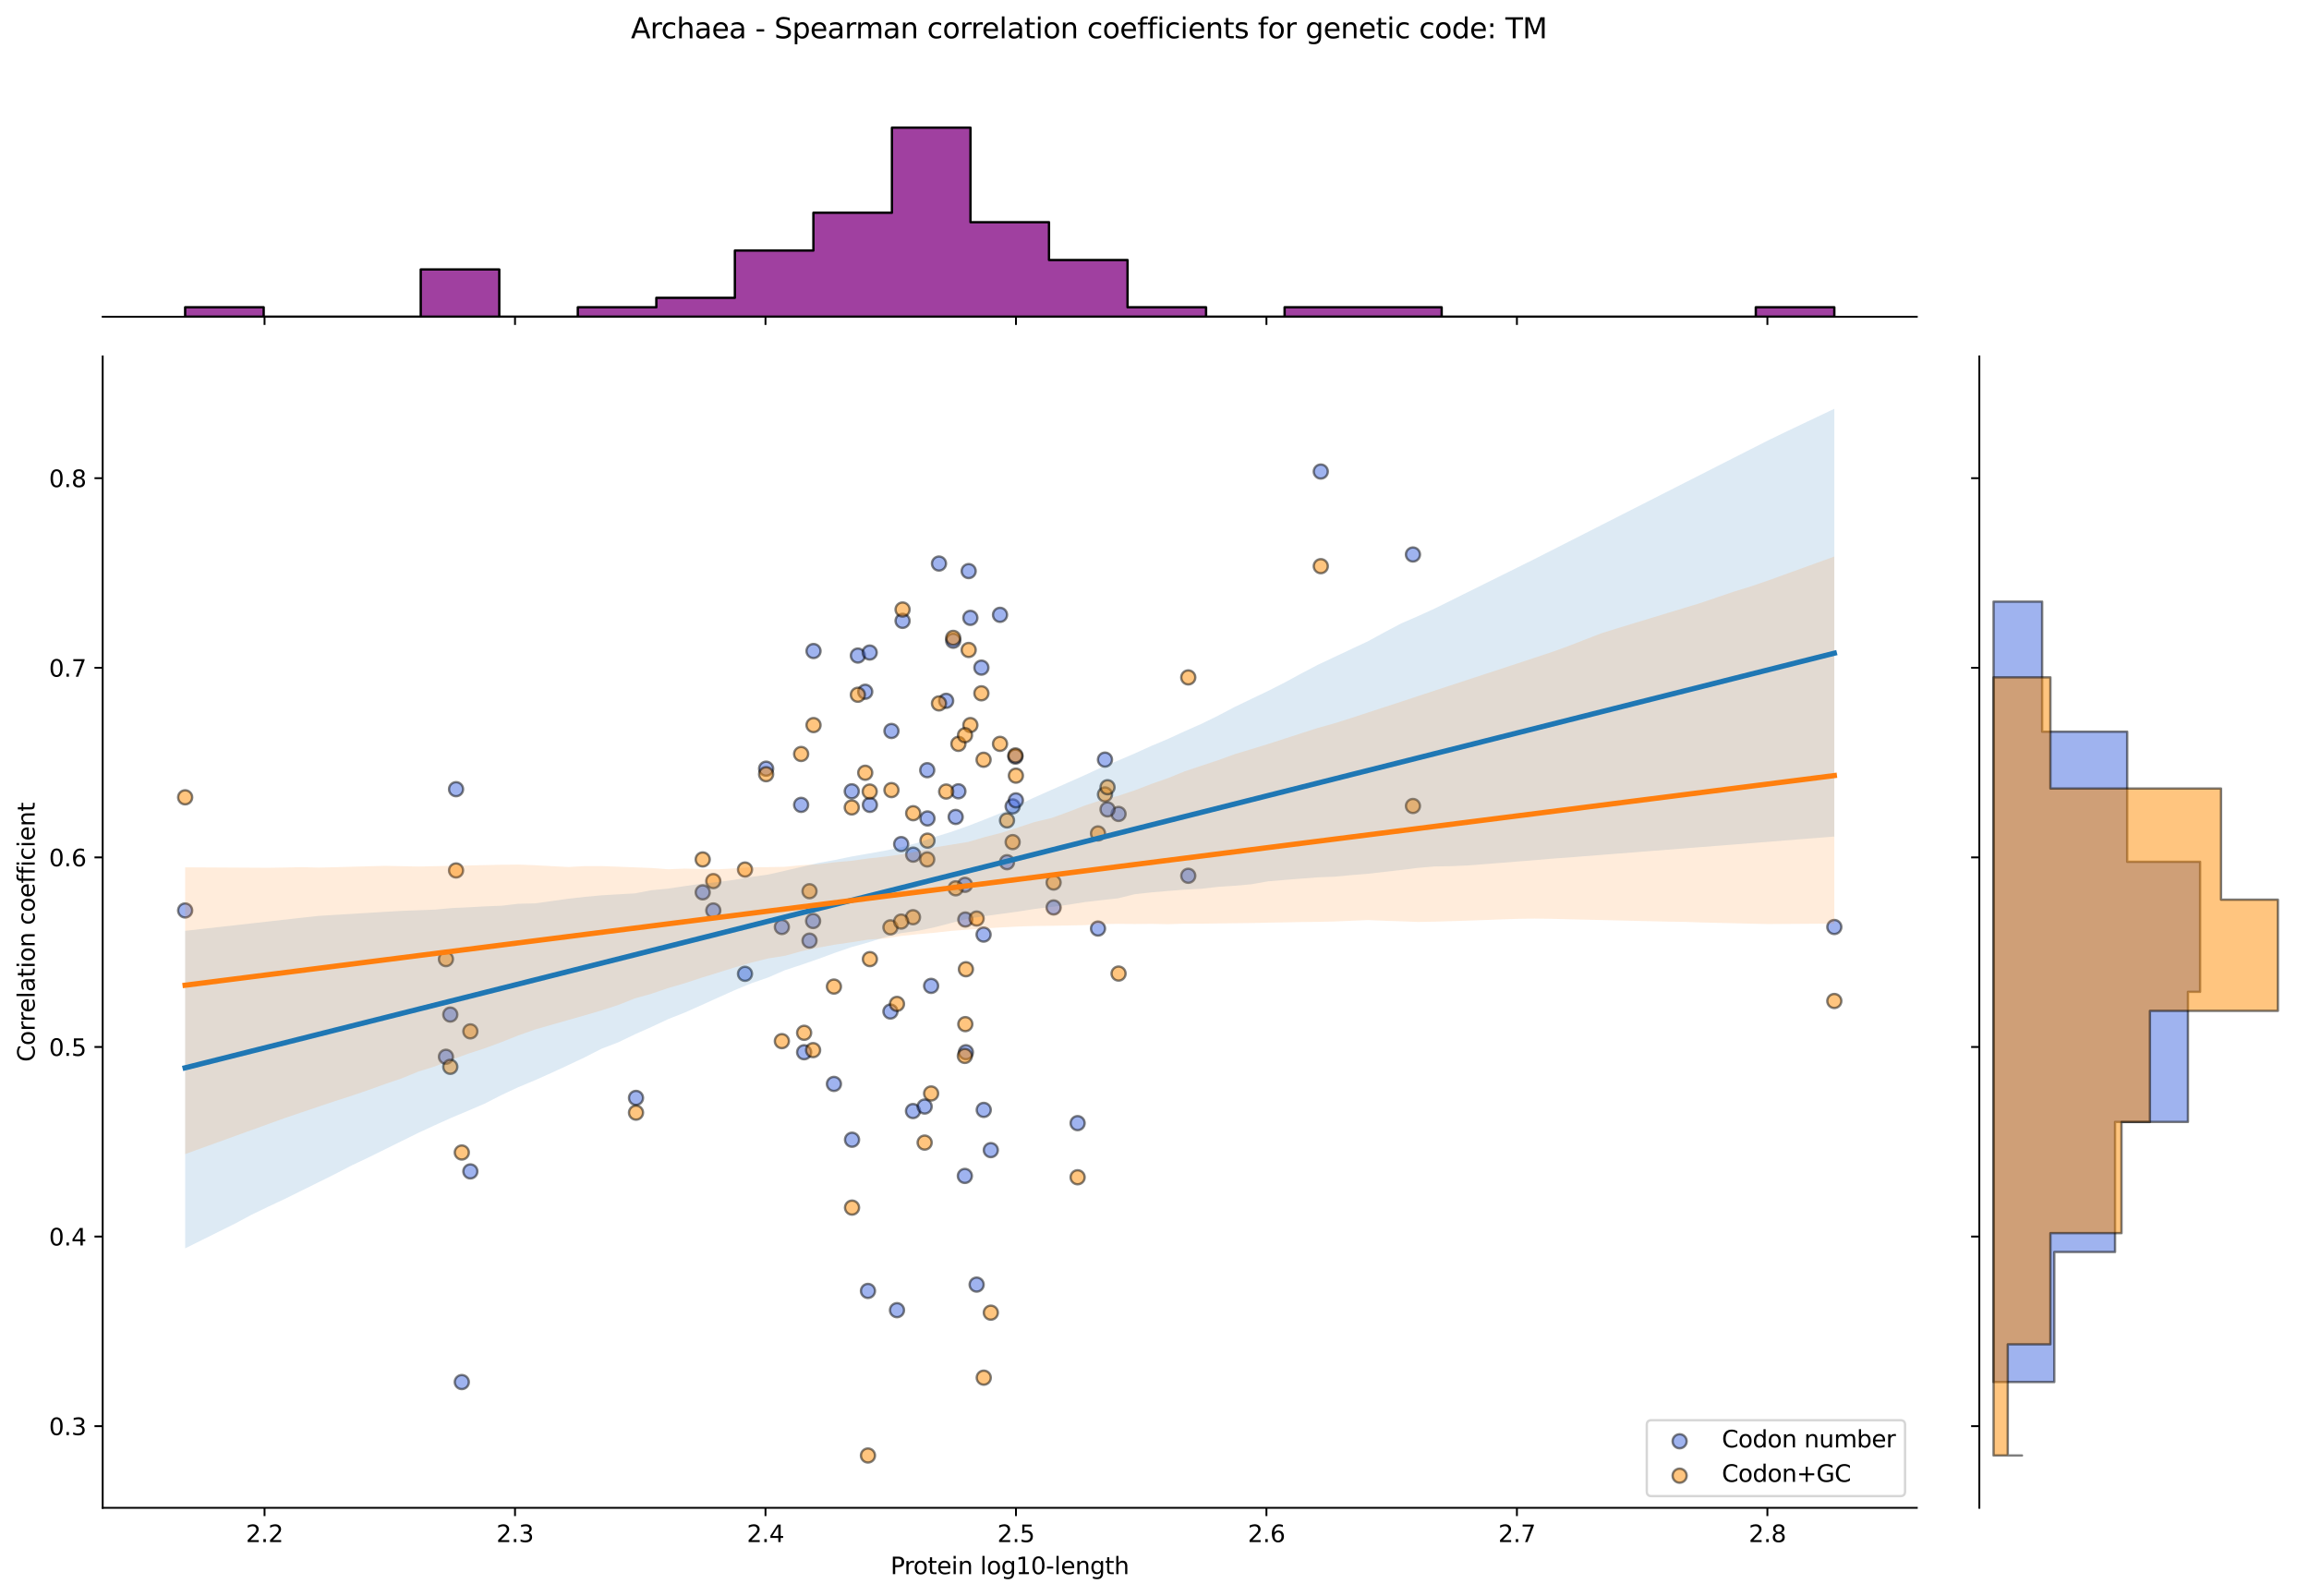 <?xml version="1.0" encoding="utf-8" standalone="no"?>
<!DOCTYPE svg PUBLIC "-//W3C//DTD SVG 1.1//EN"
  "http://www.w3.org/Graphics/SVG/1.1/DTD/svg11.dtd">
<svg xmlns:xlink="http://www.w3.org/1999/xlink" width="984.456pt" height="680.423pt" viewBox="0 0 984.456 680.423" xmlns="http://www.w3.org/2000/svg" version="1.1">
 <defs>
  <style type="text/css">*{stroke-linejoin: round; stroke-linecap: butt}</style>
 </defs>
 <g id="figure_1">
  <g id="patch_1">
   <path d="M 0 680.423 
L 984.456 680.423 
L 984.456 0 
L 0 0 
z
" style="fill: #ffffff"/>
  </g>
  <g id="axes_1">
   <g id="patch_2">
    <path d="M 43.781 642.867 
L 817.232 642.867 
L 817.232 151.966 
L 43.781 151.966 
z
" style="fill: #ffffff"/>
   </g>
   <g id="PathCollection_1">
    <defs>
     <path id="m2806162272" d="M 0 3 
C 0.796 3 1.559 2.684 2.121 2.121 
C 2.684 1.559 3 0.796 3 0 
C 3 -0.796 2.684 -1.559 2.121 -2.121 
C 1.559 -2.684 0.796 -3 0 -3 
C -0.796 -3 -1.559 -2.684 -2.121 -2.121 
C -2.684 -1.559 -3 -0.796 -3 0 
C -3 0.796 -2.684 1.559 -2.121 2.121 
C -1.559 2.684 -0.796 3 0 3 
z
" style="stroke: #000000; stroke-opacity: 0.5"/>
    </defs>
    <g clip-path="url(#p607863f093)">
     <use xlink:href="#m2806162272" x="342.846" y="448.626" style="fill: #4169e1; fill-opacity: 0.5; stroke: #000000; stroke-opacity: 0.5"/>
     <use xlink:href="#m2806162272" x="368.895" y="294.931" style="fill: #4169e1; fill-opacity: 0.5; stroke: #000000; stroke-opacity: 0.5"/>
     <use xlink:href="#m2806162272" x="380.077" y="311.651" style="fill: #4169e1; fill-opacity: 0.5; stroke: #000000; stroke-opacity: 0.5"/>
     <use xlink:href="#m2806162272" x="379.645" y="431.263" style="fill: #4169e1; fill-opacity: 0.5; stroke: #000000; stroke-opacity: 0.5"/>
     <use xlink:href="#m2806162272" x="408.621" y="337.374" style="fill: #4169e1; fill-opacity: 0.5; stroke: #000000; stroke-opacity: 0.5"/>
     <use xlink:href="#m2806162272" x="317.634" y="415.186" style="fill: #4169e1; fill-opacity: 0.5; stroke: #000000; stroke-opacity: 0.5"/>
     <use xlink:href="#m2806162272" x="419.358" y="398.466" style="fill: #4169e1; fill-opacity: 0.5; stroke: #000000; stroke-opacity: 0.5"/>
     <use xlink:href="#m2806162272" x="389.341" y="364.383" style="fill: #4169e1; fill-opacity: 0.5; stroke: #000000; stroke-opacity: 0.5"/>
     <use xlink:href="#m2806162272" x="602.416" y="236.412" style="fill: #4169e1; fill-opacity: 0.5; stroke: #000000; stroke-opacity: 0.5"/>
     <use xlink:href="#m2806162272" x="196.892" y="589.242" style="fill: #4169e1; fill-opacity: 0.5; stroke: #000000; stroke-opacity: 0.5"/>
     <use xlink:href="#m2806162272" x="271.167" y="468.096" style="fill: #4169e1; fill-opacity: 0.5; stroke: #000000; stroke-opacity: 0.5"/>
     <use xlink:href="#m2806162272" x="432.925" y="322.584" style="fill: #4169e1; fill-opacity: 0.5; stroke: #000000; stroke-opacity: 0.5"/>
     <use xlink:href="#m2806162272" x="333.357" y="395.225" style="fill: #4169e1; fill-opacity: 0.5; stroke: #000000; stroke-opacity: 0.5"/>
     <use xlink:href="#m2806162272" x="363.273" y="485.924" style="fill: #4169e1; fill-opacity: 0.5; stroke: #000000; stroke-opacity: 0.5"/>
     <use xlink:href="#m2806162272" x="411.374" y="501.358" style="fill: #4169e1; fill-opacity: 0.5; stroke: #000000; stroke-opacity: 0.5"/>
     <use xlink:href="#m2806162272" x="365.755" y="279.498" style="fill: #4169e1; fill-opacity: 0.5; stroke: #000000; stroke-opacity: 0.5"/>
     <use xlink:href="#m2806162272" x="345.141" y="401.038" style="fill: #4169e1; fill-opacity: 0.5; stroke: #000000; stroke-opacity: 0.5"/>
     <use xlink:href="#m2806162272" x="476.909" y="347.02" style="fill: #4169e1; fill-opacity: 0.5; stroke: #000000; stroke-opacity: 0.5"/>
     <use xlink:href="#m2806162272" x="341.569" y="343.162" style="fill: #4169e1; fill-opacity: 0.5; stroke: #000000; stroke-opacity: 0.5"/>
     <use xlink:href="#m2806162272" x="382.434" y="558.591" style="fill: #4169e1; fill-opacity: 0.5; stroke: #000000; stroke-opacity: 0.5"/>
     <use xlink:href="#m2806162272" x="418.42" y="284.642" style="fill: #4169e1; fill-opacity: 0.5; stroke: #000000; stroke-opacity: 0.5"/>
     <use xlink:href="#m2806162272" x="384.82" y="264.707" style="fill: #4169e1; fill-opacity: 0.5; stroke: #000000; stroke-opacity: 0.5"/>
     <use xlink:href="#m2806162272" x="370.886" y="343.162" style="fill: #4169e1; fill-opacity: 0.5; stroke: #000000; stroke-opacity: 0.5"/>
     <use xlink:href="#m2806162272" x="389.261" y="473.706" style="fill: #4169e1; fill-opacity: 0.5; stroke: #000000; stroke-opacity: 0.5"/>
     <use xlink:href="#m2806162272" x="563.124" y="201.043" style="fill: #4169e1; fill-opacity: 0.5; stroke: #000000; stroke-opacity: 0.5"/>
     <use xlink:href="#m2806162272" x="395.439" y="348.95" style="fill: #4169e1; fill-opacity: 0.5; stroke: #000000; stroke-opacity: 0.5"/>
     <use xlink:href="#m2806162272" x="407.459" y="348.306" style="fill: #4169e1; fill-opacity: 0.5; stroke: #000000; stroke-opacity: 0.5"/>
     <use xlink:href="#m2806162272" x="194.444" y="336.473" style="fill: #4169e1; fill-opacity: 0.5; stroke: #000000; stroke-opacity: 0.5"/>
     <use xlink:href="#m2806162272" x="468.143" y="395.894" style="fill: #4169e1; fill-opacity: 0.5; stroke: #000000; stroke-opacity: 0.5"/>
     <use xlink:href="#m2806162272" x="370.81" y="278.212" style="fill: #4169e1; fill-opacity: 0.5; stroke: #000000; stroke-opacity: 0.5"/>
     <use xlink:href="#m2806162272" x="782.075" y="395.23" style="fill: #4169e1; fill-opacity: 0.5; stroke: #000000; stroke-opacity: 0.5"/>
     <use xlink:href="#m2806162272" x="78.938" y="388.177" style="fill: #4169e1; fill-opacity: 0.5; stroke: #000000; stroke-opacity: 0.5"/>
     <use xlink:href="#m2806162272" x="395.331" y="328.371" style="fill: #4169e1; fill-opacity: 0.5; stroke: #000000; stroke-opacity: 0.5"/>
     <use xlink:href="#m2806162272" x="411.825" y="448.626" style="fill: #4169e1; fill-opacity: 0.5; stroke: #000000; stroke-opacity: 0.5"/>
     <use xlink:href="#m2806162272" x="384.217" y="359.882" style="fill: #4169e1; fill-opacity: 0.5; stroke: #000000; stroke-opacity: 0.5"/>
     <use xlink:href="#m2806162272" x="431.75" y="343.805" style="fill: #4169e1; fill-opacity: 0.5; stroke: #000000; stroke-opacity: 0.5"/>
     <use xlink:href="#m2806162272" x="355.552" y="462.13" style="fill: #4169e1; fill-opacity: 0.5; stroke: #000000; stroke-opacity: 0.5"/>
     <use xlink:href="#m2806162272" x="433.131" y="341.233" style="fill: #4169e1; fill-opacity: 0.5; stroke: #000000; stroke-opacity: 0.5"/>
     <use xlink:href="#m2806162272" x="413.718" y="263.421" style="fill: #4169e1; fill-opacity: 0.5; stroke: #000000; stroke-opacity: 0.5"/>
     <use xlink:href="#m2806162272" x="191.984" y="432.57" style="fill: #4169e1; fill-opacity: 0.5; stroke: #000000; stroke-opacity: 0.5"/>
     <use xlink:href="#m2806162272" x="299.602" y="380.46" style="fill: #4169e1; fill-opacity: 0.5; stroke: #000000; stroke-opacity: 0.5"/>
     <use xlink:href="#m2806162272" x="304.114" y="388.177" style="fill: #4169e1; fill-opacity: 0.5; stroke: #000000; stroke-opacity: 0.5"/>
     <use xlink:href="#m2806162272" x="400.342" y="240.27" style="fill: #4169e1; fill-opacity: 0.5; stroke: #000000; stroke-opacity: 0.5"/>
     <use xlink:href="#m2806162272" x="396.987" y="420.331" style="fill: #4169e1; fill-opacity: 0.5; stroke: #000000; stroke-opacity: 0.5"/>
     <use xlink:href="#m2806162272" x="506.624" y="373.386" style="fill: #4169e1; fill-opacity: 0.5; stroke: #000000; stroke-opacity: 0.5"/>
     <use xlink:href="#m2806162272" x="411.57" y="392.035" style="fill: #4169e1; fill-opacity: 0.5; stroke: #000000; stroke-opacity: 0.5"/>
     <use xlink:href="#m2806162272" x="406.407" y="273.171" style="fill: #4169e1; fill-opacity: 0.5; stroke: #000000; stroke-opacity: 0.5"/>
     <use xlink:href="#m2806162272" x="449.215" y="386.891" style="fill: #4169e1; fill-opacity: 0.5; stroke: #000000; stroke-opacity: 0.5"/>
     <use xlink:href="#m2806162272" x="363.153" y="337.374" style="fill: #4169e1; fill-opacity: 0.5; stroke: #000000; stroke-opacity: 0.5"/>
     <use xlink:href="#m2806162272" x="346.85" y="277.568" style="fill: #4169e1; fill-opacity: 0.5; stroke: #000000; stroke-opacity: 0.5"/>
     <use xlink:href="#m2806162272" x="471.111" y="323.87" style="fill: #4169e1; fill-opacity: 0.5; stroke: #000000; stroke-opacity: 0.5"/>
     <use xlink:href="#m2806162272" x="411.431" y="377.245" style="fill: #4169e1; fill-opacity: 0.5; stroke: #000000; stroke-opacity: 0.5"/>
     <use xlink:href="#m2806162272" x="459.448" y="478.85" style="fill: #4169e1; fill-opacity: 0.5; stroke: #000000; stroke-opacity: 0.5"/>
     <use xlink:href="#m2806162272" x="200.539" y="499.429" style="fill: #4169e1; fill-opacity: 0.5; stroke: #000000; stroke-opacity: 0.5"/>
     <use xlink:href="#m2806162272" x="190.13" y="450.555" style="fill: #4169e1; fill-opacity: 0.5; stroke: #000000; stroke-opacity: 0.5"/>
     <use xlink:href="#m2806162272" x="472.205" y="345.091" style="fill: #4169e1; fill-opacity: 0.5; stroke: #000000; stroke-opacity: 0.5"/>
     <use xlink:href="#m2806162272" x="394.231" y="471.776" style="fill: #4169e1; fill-opacity: 0.5; stroke: #000000; stroke-opacity: 0.5"/>
     <use xlink:href="#m2806162272" x="419.429" y="473.212" style="fill: #4169e1; fill-opacity: 0.5; stroke: #000000; stroke-opacity: 0.5"/>
     <use xlink:href="#m2806162272" x="429.342" y="367.599" style="fill: #4169e1; fill-opacity: 0.5; stroke: #000000; stroke-opacity: 0.5"/>
     <use xlink:href="#m2806162272" x="426.364" y="262.135" style="fill: #4169e1; fill-opacity: 0.5; stroke: #000000; stroke-opacity: 0.5"/>
     <use xlink:href="#m2806162272" x="346.669" y="392.678" style="fill: #4169e1; fill-opacity: 0.5; stroke: #000000; stroke-opacity: 0.5"/>
     <use xlink:href="#m2806162272" x="422.44" y="490.355" style="fill: #4169e1; fill-opacity: 0.5; stroke: #000000; stroke-opacity: 0.5"/>
     <use xlink:href="#m2806162272" x="326.64" y="327.728" style="fill: #4169e1; fill-opacity: 0.5; stroke: #000000; stroke-opacity: 0.5"/>
     <use xlink:href="#m2806162272" x="403.4" y="298.79" style="fill: #4169e1; fill-opacity: 0.5; stroke: #000000; stroke-opacity: 0.5"/>
     <use xlink:href="#m2806162272" x="413" y="243.486" style="fill: #4169e1; fill-opacity: 0.5; stroke: #000000; stroke-opacity: 0.5"/>
     <use xlink:href="#m2806162272" x="370.06" y="550.387" style="fill: #4169e1; fill-opacity: 0.5; stroke: #000000; stroke-opacity: 0.5"/>
     <use xlink:href="#m2806162272" x="416.397" y="547.69" style="fill: #4169e1; fill-opacity: 0.5; stroke: #000000; stroke-opacity: 0.5"/>
    </g>
   </g>
   <g id="PathCollection_2">
    <defs>
     <path id="mfa26851a80" d="M 0 3 
C 0.796 3 1.559 2.684 2.121 2.121 
C 2.684 1.559 3 0.796 3 0 
C 3 -0.796 2.684 -1.559 2.121 -2.121 
C 1.559 -2.684 0.796 -3 0 -3 
C -0.796 -3 -1.559 -2.684 -2.121 -2.121 
C -2.684 -1.559 -3 -0.796 -3 0 
C -3 0.796 -2.684 1.559 -2.121 2.121 
C -1.559 2.684 -0.796 3 0 3 
z
" style="stroke: #000000; stroke-opacity: 0.5"/>
    </defs>
    <g clip-path="url(#p607863f093)">
     <use xlink:href="#mfa26851a80" x="342.846" y="440.335" style="fill: #ff8c00; fill-opacity: 0.5; stroke: #000000; stroke-opacity: 0.5"/>
     <use xlink:href="#mfa26851a80" x="368.895" y="329.467" style="fill: #ff8c00; fill-opacity: 0.5; stroke: #000000; stroke-opacity: 0.5"/>
     <use xlink:href="#mfa26851a80" x="380.077" y="336.858" style="fill: #ff8c00; fill-opacity: 0.5; stroke: #000000; stroke-opacity: 0.5"/>
     <use xlink:href="#mfa26851a80" x="379.645" y="395.372" style="fill: #ff8c00; fill-opacity: 0.5; stroke: #000000; stroke-opacity: 0.5"/>
     <use xlink:href="#mfa26851a80" x="408.621" y="317.148" style="fill: #ff8c00; fill-opacity: 0.5; stroke: #000000; stroke-opacity: 0.5"/>
     <use xlink:href="#mfa26851a80" x="317.634" y="370.735" style="fill: #ff8c00; fill-opacity: 0.5; stroke: #000000; stroke-opacity: 0.5"/>
     <use xlink:href="#mfa26851a80" x="419.358" y="323.924" style="fill: #ff8c00; fill-opacity: 0.5; stroke: #000000; stroke-opacity: 0.5"/>
     <use xlink:href="#mfa26851a80" x="389.341" y="346.713" style="fill: #ff8c00; fill-opacity: 0.5; stroke: #000000; stroke-opacity: 0.5"/>
     <use xlink:href="#mfa26851a80" x="602.416" y="343.633" style="fill: #ff8c00; fill-opacity: 0.5; stroke: #000000; stroke-opacity: 0.5"/>
     <use xlink:href="#mfa26851a80" x="196.892" y="491.373" style="fill: #ff8c00; fill-opacity: 0.5; stroke: #000000; stroke-opacity: 0.5"/>
     <use xlink:href="#mfa26851a80" x="271.167" y="474.378" style="fill: #ff8c00; fill-opacity: 0.5; stroke: #000000; stroke-opacity: 0.5"/>
     <use xlink:href="#mfa26851a80" x="432.925" y="322.076" style="fill: #ff8c00; fill-opacity: 0.5; stroke: #000000; stroke-opacity: 0.5"/>
     <use xlink:href="#mfa26851a80" x="333.357" y="443.887" style="fill: #ff8c00; fill-opacity: 0.5; stroke: #000000; stroke-opacity: 0.5"/>
     <use xlink:href="#mfa26851a80" x="363.273" y="514.863" style="fill: #ff8c00; fill-opacity: 0.5; stroke: #000000; stroke-opacity: 0.5"/>
     <use xlink:href="#mfa26851a80" x="411.374" y="450.19" style="fill: #ff8c00; fill-opacity: 0.5; stroke: #000000; stroke-opacity: 0.5"/>
     <use xlink:href="#mfa26851a80" x="365.755" y="296.207" style="fill: #ff8c00; fill-opacity: 0.5; stroke: #000000; stroke-opacity: 0.5"/>
     <use xlink:href="#mfa26851a80" x="345.141" y="379.973" style="fill: #ff8c00; fill-opacity: 0.5; stroke: #000000; stroke-opacity: 0.5"/>
     <use xlink:href="#mfa26851a80" x="476.909" y="415.082" style="fill: #ff8c00; fill-opacity: 0.5; stroke: #000000; stroke-opacity: 0.5"/>
     <use xlink:href="#mfa26851a80" x="341.569" y="321.46" style="fill: #ff8c00; fill-opacity: 0.5; stroke: #000000; stroke-opacity: 0.5"/>
     <use xlink:href="#mfa26851a80" x="382.434" y="428.016" style="fill: #ff8c00; fill-opacity: 0.5; stroke: #000000; stroke-opacity: 0.5"/>
     <use xlink:href="#mfa26851a80" x="418.42" y="295.591" style="fill: #ff8c00; fill-opacity: 0.5; stroke: #000000; stroke-opacity: 0.5"/>
     <use xlink:href="#mfa26851a80" x="384.82" y="259.867" style="fill: #ff8c00; fill-opacity: 0.5; stroke: #000000; stroke-opacity: 0.5"/>
     <use xlink:href="#mfa26851a80" x="370.886" y="408.922" style="fill: #ff8c00; fill-opacity: 0.5; stroke: #000000; stroke-opacity: 0.5"/>
     <use xlink:href="#mfa26851a80" x="389.261" y="391.06" style="fill: #ff8c00; fill-opacity: 0.5; stroke: #000000; stroke-opacity: 0.5"/>
     <use xlink:href="#mfa26851a80" x="563.124" y="241.389" style="fill: #ff8c00; fill-opacity: 0.5; stroke: #000000; stroke-opacity: 0.5"/>
     <use xlink:href="#mfa26851a80" x="395.439" y="358.416" style="fill: #ff8c00; fill-opacity: 0.5; stroke: #000000; stroke-opacity: 0.5"/>
     <use xlink:href="#mfa26851a80" x="407.459" y="378.742" style="fill: #ff8c00; fill-opacity: 0.5; stroke: #000000; stroke-opacity: 0.5"/>
     <use xlink:href="#mfa26851a80" x="194.444" y="371.117" style="fill: #ff8c00; fill-opacity: 0.5; stroke: #000000; stroke-opacity: 0.5"/>
     <use xlink:href="#mfa26851a80" x="468.143" y="355.336" style="fill: #ff8c00; fill-opacity: 0.5; stroke: #000000; stroke-opacity: 0.5"/>
     <use xlink:href="#mfa26851a80" x="370.81" y="337.474" style="fill: #ff8c00; fill-opacity: 0.5; stroke: #000000; stroke-opacity: 0.5"/>
     <use xlink:href="#mfa26851a80" x="782.075" y="426.774" style="fill: #ff8c00; fill-opacity: 0.5; stroke: #000000; stroke-opacity: 0.5"/>
     <use xlink:href="#mfa26851a80" x="78.938" y="339.938" style="fill: #ff8c00; fill-opacity: 0.5; stroke: #000000; stroke-opacity: 0.5"/>
     <use xlink:href="#mfa26851a80" x="395.331" y="366.423" style="fill: #ff8c00; fill-opacity: 0.5; stroke: #000000; stroke-opacity: 0.5"/>
     <use xlink:href="#mfa26851a80" x="411.825" y="413.234" style="fill: #ff8c00; fill-opacity: 0.5; stroke: #000000; stroke-opacity: 0.5"/>
     <use xlink:href="#mfa26851a80" x="384.217" y="392.908" style="fill: #ff8c00; fill-opacity: 0.5; stroke: #000000; stroke-opacity: 0.5"/>
     <use xlink:href="#mfa26851a80" x="431.75" y="359.032" style="fill: #ff8c00; fill-opacity: 0.5; stroke: #000000; stroke-opacity: 0.5"/>
     <use xlink:href="#mfa26851a80" x="355.552" y="420.625" style="fill: #ff8c00; fill-opacity: 0.5; stroke: #000000; stroke-opacity: 0.5"/>
     <use xlink:href="#mfa26851a80" x="433.131" y="330.699" style="fill: #ff8c00; fill-opacity: 0.5; stroke: #000000; stroke-opacity: 0.5"/>
     <use xlink:href="#mfa26851a80" x="413.718" y="309.141" style="fill: #ff8c00; fill-opacity: 0.5; stroke: #000000; stroke-opacity: 0.5"/>
     <use xlink:href="#mfa26851a80" x="191.984" y="454.84" style="fill: #ff8c00; fill-opacity: 0.5; stroke: #000000; stroke-opacity: 0.5"/>
     <use xlink:href="#mfa26851a80" x="299.602" y="366.423" style="fill: #ff8c00; fill-opacity: 0.5; stroke: #000000; stroke-opacity: 0.5"/>
     <use xlink:href="#mfa26851a80" x="304.114" y="375.662" style="fill: #ff8c00; fill-opacity: 0.5; stroke: #000000; stroke-opacity: 0.5"/>
     <use xlink:href="#mfa26851a80" x="400.342" y="299.902" style="fill: #ff8c00; fill-opacity: 0.5; stroke: #000000; stroke-opacity: 0.5"/>
     <use xlink:href="#mfa26851a80" x="396.987" y="466.204" style="fill: #ff8c00; fill-opacity: 0.5; stroke: #000000; stroke-opacity: 0.5"/>
     <use xlink:href="#mfa26851a80" x="506.624" y="288.815" style="fill: #ff8c00; fill-opacity: 0.5; stroke: #000000; stroke-opacity: 0.5"/>
     <use xlink:href="#mfa26851a80" x="411.57" y="436.639" style="fill: #ff8c00; fill-opacity: 0.5; stroke: #000000; stroke-opacity: 0.5"/>
     <use xlink:href="#mfa26851a80" x="406.407" y="271.968" style="fill: #ff8c00; fill-opacity: 0.5; stroke: #000000; stroke-opacity: 0.5"/>
     <use xlink:href="#mfa26851a80" x="449.215" y="376.278" style="fill: #ff8c00; fill-opacity: 0.5; stroke: #000000; stroke-opacity: 0.5"/>
     <use xlink:href="#mfa26851a80" x="363.153" y="344.249" style="fill: #ff8c00; fill-opacity: 0.5; stroke: #000000; stroke-opacity: 0.5"/>
     <use xlink:href="#mfa26851a80" x="346.85" y="309.141" style="fill: #ff8c00; fill-opacity: 0.5; stroke: #000000; stroke-opacity: 0.5"/>
     <use xlink:href="#mfa26851a80" x="471.111" y="338.706" style="fill: #ff8c00; fill-opacity: 0.5; stroke: #000000; stroke-opacity: 0.5"/>
     <use xlink:href="#mfa26851a80" x="411.431" y="313.453" style="fill: #ff8c00; fill-opacity: 0.5; stroke: #000000; stroke-opacity: 0.5"/>
     <use xlink:href="#mfa26851a80" x="459.448" y="501.928" style="fill: #ff8c00; fill-opacity: 0.5; stroke: #000000; stroke-opacity: 0.5"/>
     <use xlink:href="#mfa26851a80" x="200.539" y="439.719" style="fill: #ff8c00; fill-opacity: 0.5; stroke: #000000; stroke-opacity: 0.5"/>
     <use xlink:href="#mfa26851a80" x="190.13" y="408.922" style="fill: #ff8c00; fill-opacity: 0.5; stroke: #000000; stroke-opacity: 0.5"/>
     <use xlink:href="#mfa26851a80" x="472.205" y="335.626" style="fill: #ff8c00; fill-opacity: 0.5; stroke: #000000; stroke-opacity: 0.5"/>
     <use xlink:href="#mfa26851a80" x="394.231" y="487.146" style="fill: #ff8c00; fill-opacity: 0.5; stroke: #000000; stroke-opacity: 0.5"/>
     <use xlink:href="#mfa26851a80" x="419.429" y="587.366" style="fill: #ff8c00; fill-opacity: 0.5; stroke: #000000; stroke-opacity: 0.5"/>
     <use xlink:href="#mfa26851a80" x="429.342" y="349.793" style="fill: #ff8c00; fill-opacity: 0.5; stroke: #000000; stroke-opacity: 0.5"/>
     <use xlink:href="#mfa26851a80" x="426.364" y="317.148" style="fill: #ff8c00; fill-opacity: 0.5; stroke: #000000; stroke-opacity: 0.5"/>
     <use xlink:href="#mfa26851a80" x="346.669" y="447.726" style="fill: #ff8c00; fill-opacity: 0.5; stroke: #000000; stroke-opacity: 0.5"/>
     <use xlink:href="#mfa26851a80" x="422.44" y="559.654" style="fill: #ff8c00; fill-opacity: 0.5; stroke: #000000; stroke-opacity: 0.5"/>
     <use xlink:href="#mfa26851a80" x="326.64" y="330.083" style="fill: #ff8c00; fill-opacity: 0.5; stroke: #000000; stroke-opacity: 0.5"/>
     <use xlink:href="#mfa26851a80" x="403.4" y="337.474" style="fill: #ff8c00; fill-opacity: 0.5; stroke: #000000; stroke-opacity: 0.5"/>
     <use xlink:href="#mfa26851a80" x="413" y="277.113" style="fill: #ff8c00; fill-opacity: 0.5; stroke: #000000; stroke-opacity: 0.5"/>
     <use xlink:href="#mfa26851a80" x="370.06" y="620.553" style="fill: #ff8c00; fill-opacity: 0.5; stroke: #000000; stroke-opacity: 0.5"/>
     <use xlink:href="#mfa26851a80" x="416.397" y="391.622" style="fill: #ff8c00; fill-opacity: 0.5; stroke: #000000; stroke-opacity: 0.5"/>
    </g>
   </g>
   <g id="PolyCollection_1">
    <path d="M 78.938 396.86 
L 78.938 532.247 
L 86.04 528.717 
L 93.143 525.187 
L 100.245 521.657 
L 107.348 517.853 
L 114.45 514.43 
L 121.552 511.099 
L 128.655 507.587 
L 135.757 504.075 
L 142.86 500.547 
L 149.962 496.867 
L 157.064 493.507 
L 164.167 489.999 
L 171.269 486.49 
L 178.372 482.982 
L 185.474 479.702 
L 192.576 476.507 
L 199.679 473.519 
L 206.781 470.468 
L 213.884 466.837 
L 220.986 463.524 
L 228.088 460.552 
L 235.191 457.382 
L 242.293 454.097 
L 249.396 450.742 
L 256.498 447.113 
L 263.6 444.394 
L 270.703 440.98 
L 277.805 437.81 
L 284.908 434.483 
L 292.01 431.684 
L 299.112 428.523 
L 306.215 425.3 
L 313.317 422.122 
L 320.419 419.186 
L 327.522 416.745 
L 334.624 413.653 
L 341.727 411.325 
L 348.829 408.867 
L 355.931 406.25 
L 363.034 403.799 
L 370.136 401.828 
L 377.239 399.568 
L 384.341 397.804 
L 391.443 396.844 
L 398.546 395.33 
L 405.648 393.481 
L 412.751 391.688 
L 419.853 390.574 
L 426.955 389.633 
L 434.058 388.646 
L 441.16 387.525 
L 448.263 386.678 
L 455.365 385.745 
L 462.467 384.613 
L 469.57 383.786 
L 476.672 382.999 
L 483.775 381.256 
L 490.877 380.472 
L 497.979 379.857 
L 505.082 379.307 
L 512.184 378.926 
L 519.287 378.123 
L 526.389 377.643 
L 533.491 377.02 
L 540.594 375.757 
L 547.696 375.162 
L 554.799 374.597 
L 561.901 374.049 
L 569.003 373.776 
L 576.106 373.111 
L 583.208 372.538 
L 590.31 371.718 
L 597.413 370.916 
L 604.515 370.019 
L 611.618 369.424 
L 618.72 369.289 
L 625.822 368.983 
L 632.925 368.428 
L 640.027 367.866 
L 647.13 367.301 
L 654.232 366.739 
L 661.334 366.114 
L 668.437 365.617 
L 675.539 365.049 
L 682.642 364.497 
L 689.744 363.94 
L 696.846 363.384 
L 703.949 362.827 
L 711.051 362.27 
L 718.154 361.713 
L 725.256 361.156 
L 732.358 360.6 
L 739.461 360.042 
L 746.563 359.479 
L 753.666 358.915 
L 760.768 358.352 
L 767.87 357.789 
L 774.973 357.226 
L 782.075 356.663 
L 782.075 174.279 
L 782.075 174.279 
L 774.973 177.656 
L 767.87 181.032 
L 760.768 184.408 
L 753.666 187.844 
L 746.563 191.452 
L 739.461 195.059 
L 732.358 198.667 
L 725.256 202.275 
L 718.154 205.883 
L 711.051 209.49 
L 703.949 213.098 
L 696.846 216.706 
L 689.744 220.314 
L 682.642 223.921 
L 675.539 227.529 
L 668.437 231.137 
L 661.334 234.745 
L 654.232 238.352 
L 647.13 241.879 
L 640.027 245.397 
L 632.925 248.917 
L 625.822 252.438 
L 618.72 255.958 
L 611.618 259.479 
L 604.515 262.721 
L 597.413 265.791 
L 590.31 269.546 
L 583.208 273.419 
L 576.106 276.744 
L 569.003 280.084 
L 561.901 283.424 
L 554.799 287.149 
L 547.696 291.007 
L 540.594 294.612 
L 533.491 297.999 
L 526.389 301.42 
L 519.287 305.152 
L 512.184 308.638 
L 505.082 311.767 
L 497.979 315.038 
L 490.877 318.025 
L 483.775 321.237 
L 476.672 324.281 
L 469.57 327.194 
L 462.467 330.489 
L 455.365 333.65 
L 448.263 336.775 
L 441.16 339.932 
L 434.058 343.251 
L 426.955 346.511 
L 419.853 349.376 
L 412.751 352.132 
L 405.648 354.64 
L 398.546 356.822 
L 391.443 359.275 
L 384.341 361.177 
L 377.239 362.697 
L 370.136 363.946 
L 363.034 365.191 
L 355.931 366.655 
L 348.829 367.928 
L 341.727 369.613 
L 334.624 371.249 
L 327.522 372.868 
L 320.419 373.869 
L 313.317 375.07 
L 306.215 376.046 
L 299.112 376.779 
L 292.01 377.778 
L 284.908 378.851 
L 277.805 379.541 
L 270.703 380.886 
L 263.6 381.296 
L 256.498 381.717 
L 249.396 382.371 
L 242.293 383.18 
L 235.191 384.18 
L 228.088 385.154 
L 220.986 385.318 
L 213.884 386.154 
L 206.781 386.431 
L 199.679 386.83 
L 192.576 387.158 
L 185.474 387.815 
L 178.372 388.086 
L 171.269 388.349 
L 164.167 388.761 
L 157.064 389.196 
L 149.962 389.629 
L 142.86 390.054 
L 135.757 390.496 
L 128.655 391.272 
L 121.552 392.07 
L 114.45 392.868 
L 107.348 393.667 
L 100.245 394.465 
L 93.143 395.263 
L 86.04 396.062 
L 78.938 396.86 
z
" clip-path="url(#p607863f093)" style="fill: #1f77b4; fill-opacity: 0.15"/>
   </g>
   <g id="PolyCollection_2">
    <path d="M 78.938 369.778 
L 78.938 492.049 
L 86.04 489.472 
L 93.143 486.903 
L 100.245 484.336 
L 107.348 481.769 
L 114.45 479.202 
L 121.552 476.639 
L 128.655 474.235 
L 135.757 471.829 
L 142.86 469.452 
L 149.962 467.157 
L 157.064 464.741 
L 164.167 462.177 
L 171.269 459.761 
L 178.372 456.862 
L 185.474 454.65 
L 192.576 451.8 
L 199.679 449.216 
L 206.781 446.904 
L 213.884 444.268 
L 220.986 441.46 
L 228.088 438.933 
L 235.191 436.908 
L 242.293 434.884 
L 249.396 432.859 
L 256.498 430.777 
L 263.6 428.471 
L 270.703 425.656 
L 277.805 423.662 
L 284.908 421.258 
L 292.01 419.176 
L 299.112 416.851 
L 306.215 414.656 
L 313.317 412.438 
L 320.419 410.385 
L 327.522 408.628 
L 334.624 407.508 
L 341.727 405.546 
L 348.829 404.03 
L 355.931 402.753 
L 363.034 401.734 
L 370.136 400.605 
L 377.239 400.134 
L 384.341 399.011 
L 391.443 398.292 
L 398.546 397.669 
L 405.648 396.875 
L 412.751 396.337 
L 419.853 395.824 
L 426.955 395.402 
L 434.058 395.029 
L 441.16 394.796 
L 448.263 394.712 
L 455.365 394.585 
L 462.467 394.437 
L 469.57 394.013 
L 476.672 393.865 
L 483.775 393.959 
L 490.877 393.884 
L 497.979 394.032 
L 505.082 393.807 
L 512.184 393.814 
L 519.287 393.714 
L 526.389 393.626 
L 533.491 393.547 
L 540.594 393.372 
L 547.696 393.256 
L 554.799 393.111 
L 561.901 393.036 
L 569.003 392.874 
L 576.106 392.563 
L 583.208 392.271 
L 590.31 392.565 
L 597.413 392.794 
L 604.515 393.079 
L 611.618 392.951 
L 618.72 392.73 
L 625.822 392.508 
L 632.925 392.259 
L 640.027 391.983 
L 647.13 391.749 
L 654.232 391.64 
L 661.334 391.734 
L 668.437 391.913 
L 675.539 392.086 
L 682.642 392.255 
L 689.744 392.424 
L 696.846 392.594 
L 703.949 392.763 
L 711.051 392.933 
L 718.154 393.042 
L 725.256 393.282 
L 732.358 393.462 
L 739.461 393.638 
L 746.563 393.806 
L 753.666 393.968 
L 760.768 393.919 
L 767.87 393.871 
L 774.973 393.822 
L 782.075 393.774 
L 782.075 237.279 
L 782.075 237.279 
L 774.973 239.85 
L 767.87 242.422 
L 760.768 244.993 
L 753.666 247.564 
L 746.563 249.994 
L 739.461 252.176 
L 732.358 254.582 
L 725.256 257.017 
L 718.154 259.176 
L 711.051 261.335 
L 703.949 263.494 
L 696.846 265.653 
L 689.744 267.812 
L 682.642 270.035 
L 675.539 272.791 
L 668.437 275.547 
L 661.334 278.114 
L 654.232 280.445 
L 647.13 282.803 
L 640.027 285.135 
L 632.925 287.467 
L 625.822 289.799 
L 618.72 292.131 
L 611.618 294.463 
L 604.515 296.799 
L 597.413 299.164 
L 590.31 301.463 
L 583.208 303.791 
L 576.106 306.123 
L 569.003 308.375 
L 561.901 310.346 
L 554.799 312.634 
L 547.696 314.929 
L 540.594 317.225 
L 533.491 319.41 
L 526.389 321.552 
L 519.287 324.141 
L 512.184 326.483 
L 505.082 328.87 
L 497.979 331.745 
L 490.877 334.238 
L 483.775 336.975 
L 476.672 339.343 
L 469.57 341.12 
L 462.467 343.456 
L 455.365 346.203 
L 448.263 348.775 
L 441.16 350.454 
L 434.058 352.781 
L 426.955 355.069 
L 419.853 356.867 
L 412.751 358.978 
L 405.648 360.124 
L 398.546 361.275 
L 391.443 362.941 
L 384.341 364.276 
L 377.239 365.235 
L 370.136 366.014 
L 363.034 366.998 
L 355.931 367.626 
L 348.829 368.49 
L 341.727 368.868 
L 334.624 369.554 
L 327.522 369.704 
L 320.419 369.742 
L 313.317 370.226 
L 306.215 370.633 
L 299.112 370.506 
L 292.01 370.325 
L 284.908 370.615 
L 277.805 370.07 
L 270.703 369.795 
L 263.6 369.522 
L 256.498 369.249 
L 249.396 369.259 
L 242.293 369.65 
L 235.191 369.275 
L 228.088 368.889 
L 220.986 368.608 
L 213.884 368.684 
L 206.781 368.836 
L 199.679 368.988 
L 192.576 369.14 
L 185.474 369.292 
L 178.372 369.44 
L 171.269 369.296 
L 164.167 369.151 
L 157.064 369.338 
L 149.962 369.536 
L 142.86 369.733 
L 135.757 369.891 
L 128.655 369.701 
L 121.552 369.866 
L 114.45 369.977 
L 107.348 369.937 
L 100.245 369.897 
L 93.143 369.857 
L 86.04 369.818 
L 78.938 369.778 
z
" clip-path="url(#p607863f093)" style="fill: #ff7f0e; fill-opacity: 0.15"/>
   </g>
   <g id="matplotlib.axis_1">
    <g id="xtick_1">
     <g id="line2d_1">
      <defs>
       <path id="md92a6c22f2" d="M 0 0 
L 0 3.5 
" style="stroke: #000000; stroke-width: 0.8"/>
      </defs>
      <g>
       <use xlink:href="#md92a6c22f2" x="112.79" y="642.867" style="stroke: #000000; stroke-width: 0.8"/>
      </g>
     </g>
     <g id="text_1">
      <!-- 2.2 -->
      <g transform="translate(104.838 657.465) scale(0.1 -0.1)">
       <defs>
        <path id="DejaVuSans-32" d="M 1228 531 
L 3431 531 
L 3431 0 
L 469 0 
L 469 531 
Q 828 903 1448 1529 
Q 2069 2156 2228 2338 
Q 2531 2678 2651 2914 
Q 2772 3150 2772 3378 
Q 2772 3750 2511 3984 
Q 2250 4219 1831 4219 
Q 1534 4219 1204 4116 
Q 875 4013 500 3803 
L 500 4441 
Q 881 4594 1212 4672 
Q 1544 4750 1819 4750 
Q 2544 4750 2975 4387 
Q 3406 4025 3406 3419 
Q 3406 3131 3298 2873 
Q 3191 2616 2906 2266 
Q 2828 2175 2409 1742 
Q 1991 1309 1228 531 
z
" transform="scale(0.016)"/>
        <path id="DejaVuSans-2e" d="M 684 794 
L 1344 794 
L 1344 0 
L 684 0 
L 684 794 
z
" transform="scale(0.016)"/>
       </defs>
       <use xlink:href="#DejaVuSans-32"/>
       <use xlink:href="#DejaVuSans-2e" x="63.623"/>
       <use xlink:href="#DejaVuSans-32" x="95.41"/>
      </g>
     </g>
    </g>
    <g id="xtick_2">
     <g id="line2d_2">
      <g>
       <use xlink:href="#md92a6c22f2" x="219.581" y="642.867" style="stroke: #000000; stroke-width: 0.8"/>
      </g>
     </g>
     <g id="text_2">
      <!-- 2.3 -->
      <g transform="translate(211.63 657.465) scale(0.1 -0.1)">
       <defs>
        <path id="DejaVuSans-33" d="M 2597 2516 
Q 3050 2419 3304 2112 
Q 3559 1806 3559 1356 
Q 3559 666 3084 287 
Q 2609 -91 1734 -91 
Q 1441 -91 1130 -33 
Q 819 25 488 141 
L 488 750 
Q 750 597 1062 519 
Q 1375 441 1716 441 
Q 2309 441 2620 675 
Q 2931 909 2931 1356 
Q 2931 1769 2642 2001 
Q 2353 2234 1838 2234 
L 1294 2234 
L 1294 2753 
L 1863 2753 
Q 2328 2753 2575 2939 
Q 2822 3125 2822 3475 
Q 2822 3834 2567 4026 
Q 2313 4219 1838 4219 
Q 1578 4219 1281 4162 
Q 984 4106 628 3988 
L 628 4550 
Q 988 4650 1302 4700 
Q 1616 4750 1894 4750 
Q 2613 4750 3031 4423 
Q 3450 4097 3450 3541 
Q 3450 3153 3228 2886 
Q 3006 2619 2597 2516 
z
" transform="scale(0.016)"/>
       </defs>
       <use xlink:href="#DejaVuSans-32"/>
       <use xlink:href="#DejaVuSans-2e" x="63.623"/>
       <use xlink:href="#DejaVuSans-33" x="95.41"/>
      </g>
     </g>
    </g>
    <g id="xtick_3">
     <g id="line2d_3">
      <g>
       <use xlink:href="#md92a6c22f2" x="326.373" y="642.867" style="stroke: #000000; stroke-width: 0.8"/>
      </g>
     </g>
     <g id="text_3">
      <!-- 2.4 -->
      <g transform="translate(318.421 657.465) scale(0.1 -0.1)">
       <defs>
        <path id="DejaVuSans-34" d="M 2419 4116 
L 825 1625 
L 2419 1625 
L 2419 4116 
z
M 2253 4666 
L 3047 4666 
L 3047 1625 
L 3713 1625 
L 3713 1100 
L 3047 1100 
L 3047 0 
L 2419 0 
L 2419 1100 
L 313 1100 
L 313 1709 
L 2253 4666 
z
" transform="scale(0.016)"/>
       </defs>
       <use xlink:href="#DejaVuSans-32"/>
       <use xlink:href="#DejaVuSans-2e" x="63.623"/>
       <use xlink:href="#DejaVuSans-34" x="95.41"/>
      </g>
     </g>
    </g>
    <g id="xtick_4">
     <g id="line2d_4">
      <g>
       <use xlink:href="#md92a6c22f2" x="433.164" y="642.867" style="stroke: #000000; stroke-width: 0.8"/>
      </g>
     </g>
     <g id="text_4">
      <!-- 2.5 -->
      <g transform="translate(425.212 657.465) scale(0.1 -0.1)">
       <defs>
        <path id="DejaVuSans-35" d="M 691 4666 
L 3169 4666 
L 3169 4134 
L 1269 4134 
L 1269 2991 
Q 1406 3038 1543 3061 
Q 1681 3084 1819 3084 
Q 2600 3084 3056 2656 
Q 3513 2228 3513 1497 
Q 3513 744 3044 326 
Q 2575 -91 1722 -91 
Q 1428 -91 1123 -41 
Q 819 9 494 109 
L 494 744 
Q 775 591 1075 516 
Q 1375 441 1709 441 
Q 2250 441 2565 725 
Q 2881 1009 2881 1497 
Q 2881 1984 2565 2268 
Q 2250 2553 1709 2553 
Q 1456 2553 1204 2497 
Q 953 2441 691 2322 
L 691 4666 
z
" transform="scale(0.016)"/>
       </defs>
       <use xlink:href="#DejaVuSans-32"/>
       <use xlink:href="#DejaVuSans-2e" x="63.623"/>
       <use xlink:href="#DejaVuSans-35" x="95.41"/>
      </g>
     </g>
    </g>
    <g id="xtick_5">
     <g id="line2d_5">
      <g>
       <use xlink:href="#md92a6c22f2" x="539.955" y="642.867" style="stroke: #000000; stroke-width: 0.8"/>
      </g>
     </g>
     <g id="text_5">
      <!-- 2.6 -->
      <g transform="translate(532.004 657.465) scale(0.1 -0.1)">
       <defs>
        <path id="DejaVuSans-36" d="M 2113 2584 
Q 1688 2584 1439 2293 
Q 1191 2003 1191 1497 
Q 1191 994 1439 701 
Q 1688 409 2113 409 
Q 2538 409 2786 701 
Q 3034 994 3034 1497 
Q 3034 2003 2786 2293 
Q 2538 2584 2113 2584 
z
M 3366 4563 
L 3366 3988 
Q 3128 4100 2886 4159 
Q 2644 4219 2406 4219 
Q 1781 4219 1451 3797 
Q 1122 3375 1075 2522 
Q 1259 2794 1537 2939 
Q 1816 3084 2150 3084 
Q 2853 3084 3261 2657 
Q 3669 2231 3669 1497 
Q 3669 778 3244 343 
Q 2819 -91 2113 -91 
Q 1303 -91 875 529 
Q 447 1150 447 2328 
Q 447 3434 972 4092 
Q 1497 4750 2381 4750 
Q 2619 4750 2861 4703 
Q 3103 4656 3366 4563 
z
" transform="scale(0.016)"/>
       </defs>
       <use xlink:href="#DejaVuSans-32"/>
       <use xlink:href="#DejaVuSans-2e" x="63.623"/>
       <use xlink:href="#DejaVuSans-36" x="95.41"/>
      </g>
     </g>
    </g>
    <g id="xtick_6">
     <g id="line2d_6">
      <g>
       <use xlink:href="#md92a6c22f2" x="646.746" y="642.867" style="stroke: #000000; stroke-width: 0.8"/>
      </g>
     </g>
     <g id="text_6">
      <!-- 2.7 -->
      <g transform="translate(638.795 657.465) scale(0.1 -0.1)">
       <defs>
        <path id="DejaVuSans-37" d="M 525 4666 
L 3525 4666 
L 3525 4397 
L 1831 0 
L 1172 0 
L 2766 4134 
L 525 4134 
L 525 4666 
z
" transform="scale(0.016)"/>
       </defs>
       <use xlink:href="#DejaVuSans-32"/>
       <use xlink:href="#DejaVuSans-2e" x="63.623"/>
       <use xlink:href="#DejaVuSans-37" x="95.41"/>
      </g>
     </g>
    </g>
    <g id="xtick_7">
     <g id="line2d_7">
      <g>
       <use xlink:href="#md92a6c22f2" x="753.538" y="642.867" style="stroke: #000000; stroke-width: 0.8"/>
      </g>
     </g>
     <g id="text_7">
      <!-- 2.8 -->
      <g transform="translate(745.586 657.465) scale(0.1 -0.1)">
       <defs>
        <path id="DejaVuSans-38" d="M 2034 2216 
Q 1584 2216 1326 1975 
Q 1069 1734 1069 1313 
Q 1069 891 1326 650 
Q 1584 409 2034 409 
Q 2484 409 2743 651 
Q 3003 894 3003 1313 
Q 3003 1734 2745 1975 
Q 2488 2216 2034 2216 
z
M 1403 2484 
Q 997 2584 770 2862 
Q 544 3141 544 3541 
Q 544 4100 942 4425 
Q 1341 4750 2034 4750 
Q 2731 4750 3128 4425 
Q 3525 4100 3525 3541 
Q 3525 3141 3298 2862 
Q 3072 2584 2669 2484 
Q 3125 2378 3379 2068 
Q 3634 1759 3634 1313 
Q 3634 634 3220 271 
Q 2806 -91 2034 -91 
Q 1263 -91 848 271 
Q 434 634 434 1313 
Q 434 1759 690 2068 
Q 947 2378 1403 2484 
z
M 1172 3481 
Q 1172 3119 1398 2916 
Q 1625 2713 2034 2713 
Q 2441 2713 2670 2916 
Q 2900 3119 2900 3481 
Q 2900 3844 2670 4047 
Q 2441 4250 2034 4250 
Q 1625 4250 1398 4047 
Q 1172 3844 1172 3481 
z
" transform="scale(0.016)"/>
       </defs>
       <use xlink:href="#DejaVuSans-32"/>
       <use xlink:href="#DejaVuSans-2e" x="63.623"/>
       <use xlink:href="#DejaVuSans-38" x="95.41"/>
      </g>
     </g>
    </g>
    <g id="text_8">
     <!-- Protein log10-length -->
     <g transform="translate(379.667 671.143) scale(0.1 -0.1)">
      <defs>
       <path id="DejaVuSans-50" d="M 1259 4147 
L 1259 2394 
L 2053 2394 
Q 2494 2394 2734 2622 
Q 2975 2850 2975 3272 
Q 2975 3691 2734 3919 
Q 2494 4147 2053 4147 
L 1259 4147 
z
M 628 4666 
L 2053 4666 
Q 2838 4666 3239 4311 
Q 3641 3956 3641 3272 
Q 3641 2581 3239 2228 
Q 2838 1875 2053 1875 
L 1259 1875 
L 1259 0 
L 628 0 
L 628 4666 
z
" transform="scale(0.016)"/>
       <path id="DejaVuSans-72" d="M 2631 2963 
Q 2534 3019 2420 3045 
Q 2306 3072 2169 3072 
Q 1681 3072 1420 2755 
Q 1159 2438 1159 1844 
L 1159 0 
L 581 0 
L 581 3500 
L 1159 3500 
L 1159 2956 
Q 1341 3275 1631 3429 
Q 1922 3584 2338 3584 
Q 2397 3584 2469 3576 
Q 2541 3569 2628 3553 
L 2631 2963 
z
" transform="scale(0.016)"/>
       <path id="DejaVuSans-6f" d="M 1959 3097 
Q 1497 3097 1228 2736 
Q 959 2375 959 1747 
Q 959 1119 1226 758 
Q 1494 397 1959 397 
Q 2419 397 2687 759 
Q 2956 1122 2956 1747 
Q 2956 2369 2687 2733 
Q 2419 3097 1959 3097 
z
M 1959 3584 
Q 2709 3584 3137 3096 
Q 3566 2609 3566 1747 
Q 3566 888 3137 398 
Q 2709 -91 1959 -91 
Q 1206 -91 779 398 
Q 353 888 353 1747 
Q 353 2609 779 3096 
Q 1206 3584 1959 3584 
z
" transform="scale(0.016)"/>
       <path id="DejaVuSans-74" d="M 1172 4494 
L 1172 3500 
L 2356 3500 
L 2356 3053 
L 1172 3053 
L 1172 1153 
Q 1172 725 1289 603 
Q 1406 481 1766 481 
L 2356 481 
L 2356 0 
L 1766 0 
Q 1100 0 847 248 
Q 594 497 594 1153 
L 594 3053 
L 172 3053 
L 172 3500 
L 594 3500 
L 594 4494 
L 1172 4494 
z
" transform="scale(0.016)"/>
       <path id="DejaVuSans-65" d="M 3597 1894 
L 3597 1613 
L 953 1613 
Q 991 1019 1311 708 
Q 1631 397 2203 397 
Q 2534 397 2845 478 
Q 3156 559 3463 722 
L 3463 178 
Q 3153 47 2828 -22 
Q 2503 -91 2169 -91 
Q 1331 -91 842 396 
Q 353 884 353 1716 
Q 353 2575 817 3079 
Q 1281 3584 2069 3584 
Q 2775 3584 3186 3129 
Q 3597 2675 3597 1894 
z
M 3022 2063 
Q 3016 2534 2758 2815 
Q 2500 3097 2075 3097 
Q 1594 3097 1305 2825 
Q 1016 2553 972 2059 
L 3022 2063 
z
" transform="scale(0.016)"/>
       <path id="DejaVuSans-69" d="M 603 3500 
L 1178 3500 
L 1178 0 
L 603 0 
L 603 3500 
z
M 603 4863 
L 1178 4863 
L 1178 4134 
L 603 4134 
L 603 4863 
z
" transform="scale(0.016)"/>
       <path id="DejaVuSans-6e" d="M 3513 2113 
L 3513 0 
L 2938 0 
L 2938 2094 
Q 2938 2591 2744 2837 
Q 2550 3084 2163 3084 
Q 1697 3084 1428 2787 
Q 1159 2491 1159 1978 
L 1159 0 
L 581 0 
L 581 3500 
L 1159 3500 
L 1159 2956 
Q 1366 3272 1645 3428 
Q 1925 3584 2291 3584 
Q 2894 3584 3203 3211 
Q 3513 2838 3513 2113 
z
" transform="scale(0.016)"/>
       <path id="DejaVuSans-20" transform="scale(0.016)"/>
       <path id="DejaVuSans-6c" d="M 603 4863 
L 1178 4863 
L 1178 0 
L 603 0 
L 603 4863 
z
" transform="scale(0.016)"/>
       <path id="DejaVuSans-67" d="M 2906 1791 
Q 2906 2416 2648 2759 
Q 2391 3103 1925 3103 
Q 1463 3103 1205 2759 
Q 947 2416 947 1791 
Q 947 1169 1205 825 
Q 1463 481 1925 481 
Q 2391 481 2648 825 
Q 2906 1169 2906 1791 
z
M 3481 434 
Q 3481 -459 3084 -895 
Q 2688 -1331 1869 -1331 
Q 1566 -1331 1297 -1286 
Q 1028 -1241 775 -1147 
L 775 -588 
Q 1028 -725 1275 -790 
Q 1522 -856 1778 -856 
Q 2344 -856 2625 -561 
Q 2906 -266 2906 331 
L 2906 616 
Q 2728 306 2450 153 
Q 2172 0 1784 0 
Q 1141 0 747 490 
Q 353 981 353 1791 
Q 353 2603 747 3093 
Q 1141 3584 1784 3584 
Q 2172 3584 2450 3431 
Q 2728 3278 2906 2969 
L 2906 3500 
L 3481 3500 
L 3481 434 
z
" transform="scale(0.016)"/>
       <path id="DejaVuSans-31" d="M 794 531 
L 1825 531 
L 1825 4091 
L 703 3866 
L 703 4441 
L 1819 4666 
L 2450 4666 
L 2450 531 
L 3481 531 
L 3481 0 
L 794 0 
L 794 531 
z
" transform="scale(0.016)"/>
       <path id="DejaVuSans-30" d="M 2034 4250 
Q 1547 4250 1301 3770 
Q 1056 3291 1056 2328 
Q 1056 1369 1301 889 
Q 1547 409 2034 409 
Q 2525 409 2770 889 
Q 3016 1369 3016 2328 
Q 3016 3291 2770 3770 
Q 2525 4250 2034 4250 
z
M 2034 4750 
Q 2819 4750 3233 4129 
Q 3647 3509 3647 2328 
Q 3647 1150 3233 529 
Q 2819 -91 2034 -91 
Q 1250 -91 836 529 
Q 422 1150 422 2328 
Q 422 3509 836 4129 
Q 1250 4750 2034 4750 
z
" transform="scale(0.016)"/>
       <path id="DejaVuSans-2d" d="M 313 2009 
L 1997 2009 
L 1997 1497 
L 313 1497 
L 313 2009 
z
" transform="scale(0.016)"/>
       <path id="DejaVuSans-68" d="M 3513 2113 
L 3513 0 
L 2938 0 
L 2938 2094 
Q 2938 2591 2744 2837 
Q 2550 3084 2163 3084 
Q 1697 3084 1428 2787 
Q 1159 2491 1159 1978 
L 1159 0 
L 581 0 
L 581 4863 
L 1159 4863 
L 1159 2956 
Q 1366 3272 1645 3428 
Q 1925 3584 2291 3584 
Q 2894 3584 3203 3211 
Q 3513 2838 3513 2113 
z
" transform="scale(0.016)"/>
      </defs>
      <use xlink:href="#DejaVuSans-50"/>
      <use xlink:href="#DejaVuSans-72" x="58.553"/>
      <use xlink:href="#DejaVuSans-6f" x="97.416"/>
      <use xlink:href="#DejaVuSans-74" x="158.598"/>
      <use xlink:href="#DejaVuSans-65" x="197.807"/>
      <use xlink:href="#DejaVuSans-69" x="259.33"/>
      <use xlink:href="#DejaVuSans-6e" x="287.113"/>
      <use xlink:href="#DejaVuSans-20" x="350.492"/>
      <use xlink:href="#DejaVuSans-6c" x="382.279"/>
      <use xlink:href="#DejaVuSans-6f" x="410.062"/>
      <use xlink:href="#DejaVuSans-67" x="471.244"/>
      <use xlink:href="#DejaVuSans-31" x="534.721"/>
      <use xlink:href="#DejaVuSans-30" x="598.344"/>
      <use xlink:href="#DejaVuSans-2d" x="661.967"/>
      <use xlink:href="#DejaVuSans-6c" x="698.051"/>
      <use xlink:href="#DejaVuSans-65" x="725.834"/>
      <use xlink:href="#DejaVuSans-6e" x="787.357"/>
      <use xlink:href="#DejaVuSans-67" x="850.736"/>
      <use xlink:href="#DejaVuSans-74" x="914.213"/>
      <use xlink:href="#DejaVuSans-68" x="953.422"/>
     </g>
    </g>
   </g>
   <g id="matplotlib.axis_2">
    <g id="ytick_1">
     <g id="line2d_8">
      <defs>
       <path id="mbc06bce906" d="M 0 0 
L -3.5 0 
" style="stroke: #000000; stroke-width: 0.8"/>
      </defs>
      <g>
       <use xlink:href="#mbc06bce906" x="43.781" y="608.044" style="stroke: #000000; stroke-width: 0.8"/>
      </g>
     </g>
     <g id="text_9">
      <!-- 0.3 -->
      <g transform="translate(20.878 611.843) scale(0.1 -0.1)">
       <use xlink:href="#DejaVuSans-30"/>
       <use xlink:href="#DejaVuSans-2e" x="63.623"/>
       <use xlink:href="#DejaVuSans-33" x="95.41"/>
      </g>
     </g>
    </g>
    <g id="ytick_2">
     <g id="line2d_9">
      <g>
       <use xlink:href="#mbc06bce906" x="43.781" y="527.21" style="stroke: #000000; stroke-width: 0.8"/>
      </g>
     </g>
     <g id="text_10">
      <!-- 0.4 -->
      <g transform="translate(20.878 531.009) scale(0.1 -0.1)">
       <use xlink:href="#DejaVuSans-30"/>
       <use xlink:href="#DejaVuSans-2e" x="63.623"/>
       <use xlink:href="#DejaVuSans-34" x="95.41"/>
      </g>
     </g>
    </g>
    <g id="ytick_3">
     <g id="line2d_10">
      <g>
       <use xlink:href="#mbc06bce906" x="43.781" y="446.376" style="stroke: #000000; stroke-width: 0.8"/>
      </g>
     </g>
     <g id="text_11">
      <!-- 0.5 -->
      <g transform="translate(20.878 450.175) scale(0.1 -0.1)">
       <use xlink:href="#DejaVuSans-30"/>
       <use xlink:href="#DejaVuSans-2e" x="63.623"/>
       <use xlink:href="#DejaVuSans-35" x="95.41"/>
      </g>
     </g>
    </g>
    <g id="ytick_4">
     <g id="line2d_11">
      <g>
       <use xlink:href="#mbc06bce906" x="43.781" y="365.542" style="stroke: #000000; stroke-width: 0.8"/>
      </g>
     </g>
     <g id="text_12">
      <!-- 0.6 -->
      <g transform="translate(20.878 369.341) scale(0.1 -0.1)">
       <use xlink:href="#DejaVuSans-30"/>
       <use xlink:href="#DejaVuSans-2e" x="63.623"/>
       <use xlink:href="#DejaVuSans-36" x="95.41"/>
      </g>
     </g>
    </g>
    <g id="ytick_5">
     <g id="line2d_12">
      <g>
       <use xlink:href="#mbc06bce906" x="43.781" y="284.708" style="stroke: #000000; stroke-width: 0.8"/>
      </g>
     </g>
     <g id="text_13">
      <!-- 0.7 -->
      <g transform="translate(20.878 288.507) scale(0.1 -0.1)">
       <use xlink:href="#DejaVuSans-30"/>
       <use xlink:href="#DejaVuSans-2e" x="63.623"/>
       <use xlink:href="#DejaVuSans-37" x="95.41"/>
      </g>
     </g>
    </g>
    <g id="ytick_6">
     <g id="line2d_13">
      <g>
       <use xlink:href="#mbc06bce906" x="43.781" y="203.874" style="stroke: #000000; stroke-width: 0.8"/>
      </g>
     </g>
     <g id="text_14">
      <!-- 0.8 -->
      <g transform="translate(20.878 207.673) scale(0.1 -0.1)">
       <use xlink:href="#DejaVuSans-30"/>
       <use xlink:href="#DejaVuSans-2e" x="63.623"/>
       <use xlink:href="#DejaVuSans-38" x="95.41"/>
      </g>
     </g>
    </g>
    <g id="text_15">
     <!-- Correlation coefficient -->
     <g transform="translate(14.798 452.712) rotate(-90) scale(0.1 -0.1)">
      <defs>
       <path id="DejaVuSans-43" d="M 4122 4306 
L 4122 3641 
Q 3803 3938 3442 4084 
Q 3081 4231 2675 4231 
Q 1875 4231 1450 3742 
Q 1025 3253 1025 2328 
Q 1025 1406 1450 917 
Q 1875 428 2675 428 
Q 3081 428 3442 575 
Q 3803 722 4122 1019 
L 4122 359 
Q 3791 134 3420 21 
Q 3050 -91 2638 -91 
Q 1578 -91 968 557 
Q 359 1206 359 2328 
Q 359 3453 968 4101 
Q 1578 4750 2638 4750 
Q 3056 4750 3426 4639 
Q 3797 4528 4122 4306 
z
" transform="scale(0.016)"/>
       <path id="DejaVuSans-61" d="M 2194 1759 
Q 1497 1759 1228 1600 
Q 959 1441 959 1056 
Q 959 750 1161 570 
Q 1363 391 1709 391 
Q 2188 391 2477 730 
Q 2766 1069 2766 1631 
L 2766 1759 
L 2194 1759 
z
M 3341 1997 
L 3341 0 
L 2766 0 
L 2766 531 
Q 2569 213 2275 61 
Q 1981 -91 1556 -91 
Q 1019 -91 701 211 
Q 384 513 384 1019 
Q 384 1609 779 1909 
Q 1175 2209 1959 2209 
L 2766 2209 
L 2766 2266 
Q 2766 2663 2505 2880 
Q 2244 3097 1772 3097 
Q 1472 3097 1187 3025 
Q 903 2953 641 2809 
L 641 3341 
Q 956 3463 1253 3523 
Q 1550 3584 1831 3584 
Q 2591 3584 2966 3190 
Q 3341 2797 3341 1997 
z
" transform="scale(0.016)"/>
       <path id="DejaVuSans-63" d="M 3122 3366 
L 3122 2828 
Q 2878 2963 2633 3030 
Q 2388 3097 2138 3097 
Q 1578 3097 1268 2742 
Q 959 2388 959 1747 
Q 959 1106 1268 751 
Q 1578 397 2138 397 
Q 2388 397 2633 464 
Q 2878 531 3122 666 
L 3122 134 
Q 2881 22 2623 -34 
Q 2366 -91 2075 -91 
Q 1284 -91 818 406 
Q 353 903 353 1747 
Q 353 2603 823 3093 
Q 1294 3584 2113 3584 
Q 2378 3584 2631 3529 
Q 2884 3475 3122 3366 
z
" transform="scale(0.016)"/>
       <path id="DejaVuSans-66" d="M 2375 4863 
L 2375 4384 
L 1825 4384 
Q 1516 4384 1395 4259 
Q 1275 4134 1275 3809 
L 1275 3500 
L 2222 3500 
L 2222 3053 
L 1275 3053 
L 1275 0 
L 697 0 
L 697 3053 
L 147 3053 
L 147 3500 
L 697 3500 
L 697 3744 
Q 697 4328 969 4595 
Q 1241 4863 1831 4863 
L 2375 4863 
z
" transform="scale(0.016)"/>
      </defs>
      <use xlink:href="#DejaVuSans-43"/>
      <use xlink:href="#DejaVuSans-6f" x="69.824"/>
      <use xlink:href="#DejaVuSans-72" x="131.006"/>
      <use xlink:href="#DejaVuSans-72" x="170.369"/>
      <use xlink:href="#DejaVuSans-65" x="209.232"/>
      <use xlink:href="#DejaVuSans-6c" x="270.756"/>
      <use xlink:href="#DejaVuSans-61" x="298.539"/>
      <use xlink:href="#DejaVuSans-74" x="359.818"/>
      <use xlink:href="#DejaVuSans-69" x="399.027"/>
      <use xlink:href="#DejaVuSans-6f" x="426.811"/>
      <use xlink:href="#DejaVuSans-6e" x="487.992"/>
      <use xlink:href="#DejaVuSans-20" x="551.371"/>
      <use xlink:href="#DejaVuSans-63" x="583.158"/>
      <use xlink:href="#DejaVuSans-6f" x="638.139"/>
      <use xlink:href="#DejaVuSans-65" x="699.32"/>
      <use xlink:href="#DejaVuSans-66" x="760.844"/>
      <use xlink:href="#DejaVuSans-66" x="796.049"/>
      <use xlink:href="#DejaVuSans-69" x="831.254"/>
      <use xlink:href="#DejaVuSans-63" x="859.037"/>
      <use xlink:href="#DejaVuSans-69" x="914.018"/>
      <use xlink:href="#DejaVuSans-65" x="941.801"/>
      <use xlink:href="#DejaVuSans-6e" x="1003.324"/>
      <use xlink:href="#DejaVuSans-74" x="1066.703"/>
     </g>
    </g>
   </g>
   <g id="line2d_14">
    <path d="M 78.938 455.269 
L 86.04 453.483 
L 93.143 451.698 
L 100.245 449.912 
L 107.348 448.126 
L 114.45 446.341 
L 121.552 444.555 
L 128.655 442.77 
L 135.757 440.984 
L 142.86 439.198 
L 149.962 437.413 
L 157.064 435.627 
L 164.167 433.842 
L 171.269 432.056 
L 178.372 430.27 
L 185.474 428.485 
L 192.576 426.699 
L 199.679 424.913 
L 206.781 423.128 
L 213.884 421.342 
L 220.986 419.557 
L 228.088 417.771 
L 235.191 415.985 
L 242.293 414.2 
L 249.396 412.414 
L 256.498 410.629 
L 263.6 408.843 
L 270.703 407.057 
L 277.805 405.272 
L 284.908 403.486 
L 292.01 401.701 
L 299.112 399.915 
L 306.215 398.129 
L 313.317 396.344 
L 320.419 394.558 
L 327.522 392.772 
L 334.624 390.987 
L 341.727 389.201 
L 348.829 387.416 
L 355.931 385.63 
L 363.034 383.844 
L 370.136 382.059 
L 377.239 380.273 
L 384.341 378.488 
L 391.443 376.702 
L 398.546 374.916 
L 405.648 373.131 
L 412.751 371.345 
L 419.853 369.56 
L 426.955 367.774 
L 434.058 365.988 
L 441.16 364.203 
L 448.263 362.417 
L 455.365 360.631 
L 462.467 358.846 
L 469.57 357.06 
L 476.672 355.275 
L 483.775 353.489 
L 490.877 351.703 
L 497.979 349.918 
L 505.082 348.132 
L 512.184 346.347 
L 519.287 344.561 
L 526.389 342.775 
L 533.491 340.99 
L 540.594 339.204 
L 547.696 337.419 
L 554.799 335.633 
L 561.901 333.847 
L 569.003 332.062 
L 576.106 330.276 
L 583.208 328.491 
L 590.31 326.705 
L 597.413 324.919 
L 604.515 323.134 
L 611.618 321.348 
L 618.72 319.562 
L 625.822 317.777 
L 632.925 315.991 
L 640.027 314.206 
L 647.13 312.42 
L 654.232 310.634 
L 661.334 308.849 
L 668.437 307.063 
L 675.539 305.278 
L 682.642 303.492 
L 689.744 301.706 
L 696.846 299.921 
L 703.949 298.135 
L 711.051 296.35 
L 718.154 294.564 
L 725.256 292.778 
L 732.358 290.993 
L 739.461 289.207 
L 746.563 287.421 
L 753.666 285.636 
L 760.768 283.85 
L 767.87 282.065 
L 774.973 280.279 
L 782.075 278.493 
" clip-path="url(#p607863f093)" style="fill: none; stroke: #1f77b4; stroke-width: 2.25; stroke-linecap: square"/>
   </g>
   <g id="line2d_15">
    <path d="M 78.938 420.058 
L 86.04 419.155 
L 93.143 418.252 
L 100.245 417.349 
L 107.348 416.446 
L 114.45 415.543 
L 121.552 414.64 
L 128.655 413.737 
L 135.757 412.834 
L 142.86 411.931 
L 149.962 411.028 
L 157.064 410.125 
L 164.167 409.222 
L 171.269 408.319 
L 178.372 407.416 
L 185.474 406.513 
L 192.576 405.61 
L 199.679 404.707 
L 206.781 403.804 
L 213.884 402.901 
L 220.986 401.998 
L 228.088 401.095 
L 235.191 400.192 
L 242.293 399.289 
L 249.396 398.386 
L 256.498 397.483 
L 263.6 396.581 
L 270.703 395.678 
L 277.805 394.775 
L 284.908 393.872 
L 292.01 392.969 
L 299.112 392.066 
L 306.215 391.163 
L 313.317 390.26 
L 320.419 389.357 
L 327.522 388.454 
L 334.624 387.551 
L 341.727 386.648 
L 348.829 385.745 
L 355.931 384.842 
L 363.034 383.939 
L 370.136 383.036 
L 377.239 382.133 
L 384.341 381.23 
L 391.443 380.327 
L 398.546 379.424 
L 405.648 378.521 
L 412.751 377.618 
L 419.853 376.715 
L 426.955 375.812 
L 434.058 374.909 
L 441.16 374.007 
L 448.263 373.104 
L 455.365 372.201 
L 462.467 371.298 
L 469.57 370.395 
L 476.672 369.492 
L 483.775 368.589 
L 490.877 367.686 
L 497.979 366.783 
L 505.082 365.88 
L 512.184 364.977 
L 519.287 364.074 
L 526.389 363.171 
L 533.491 362.268 
L 540.594 361.365 
L 547.696 360.462 
L 554.799 359.559 
L 561.901 358.656 
L 569.003 357.753 
L 576.106 356.85 
L 583.208 355.947 
L 590.31 355.044 
L 597.413 354.141 
L 604.515 353.238 
L 611.618 352.335 
L 618.72 351.432 
L 625.822 350.53 
L 632.925 349.627 
L 640.027 348.724 
L 647.13 347.821 
L 654.232 346.918 
L 661.334 346.015 
L 668.437 345.112 
L 675.539 344.209 
L 682.642 343.306 
L 689.744 342.403 
L 696.846 341.5 
L 703.949 340.597 
L 711.051 339.694 
L 718.154 338.791 
L 725.256 337.888 
L 732.358 336.985 
L 739.461 336.082 
L 746.563 335.179 
L 753.666 334.276 
L 760.768 333.373 
L 767.87 332.47 
L 774.973 331.567 
L 782.075 330.664 
" clip-path="url(#p607863f093)" style="fill: none; stroke: #ff7f0e; stroke-width: 2.25; stroke-linecap: square"/>
   </g>
   <g id="patch_3">
    <path d="M 43.781 642.867 
L 43.781 151.966 
" style="fill: none; stroke: #000000; stroke-width: 0.8; stroke-linejoin: miter; stroke-linecap: square"/>
   </g>
   <g id="patch_4">
    <path d="M 43.781 642.867 
L 817.232 642.867 
" style="fill: none; stroke: #000000; stroke-width: 0.8; stroke-linejoin: miter; stroke-linecap: square"/>
   </g>
   <g id="legend_1">
    <g id="patch_5">
     <path d="M 704.119 637.867 
L 810.232 637.867 
Q 812.232 637.867 812.232 635.867 
L 812.232 607.51 
Q 812.232 605.51 810.232 605.51 
L 704.119 605.51 
Q 702.119 605.51 702.119 607.51 
L 702.119 635.867 
Q 702.119 637.867 704.119 637.867 
z
" style="fill: #ffffff; opacity: 0.8; stroke: #cccccc; stroke-linejoin: miter"/>
    </g>
    <g id="PathCollection_3">
     <g>
      <use xlink:href="#m2806162272" x="716.119" y="614.484" style="fill: #4169e1; fill-opacity: 0.5; stroke: #000000; stroke-opacity: 0.5"/>
     </g>
    </g>
    <g id="text_16">
     <!-- Codon number -->
     <g transform="translate(734.119 617.109) scale(0.1 -0.1)">
      <defs>
       <path id="DejaVuSans-64" d="M 2906 2969 
L 2906 4863 
L 3481 4863 
L 3481 0 
L 2906 0 
L 2906 525 
Q 2725 213 2448 61 
Q 2172 -91 1784 -91 
Q 1150 -91 751 415 
Q 353 922 353 1747 
Q 353 2572 751 3078 
Q 1150 3584 1784 3584 
Q 2172 3584 2448 3432 
Q 2725 3281 2906 2969 
z
M 947 1747 
Q 947 1113 1208 752 
Q 1469 391 1925 391 
Q 2381 391 2643 752 
Q 2906 1113 2906 1747 
Q 2906 2381 2643 2742 
Q 2381 3103 1925 3103 
Q 1469 3103 1208 2742 
Q 947 2381 947 1747 
z
" transform="scale(0.016)"/>
       <path id="DejaVuSans-75" d="M 544 1381 
L 544 3500 
L 1119 3500 
L 1119 1403 
Q 1119 906 1312 657 
Q 1506 409 1894 409 
Q 2359 409 2629 706 
Q 2900 1003 2900 1516 
L 2900 3500 
L 3475 3500 
L 3475 0 
L 2900 0 
L 2900 538 
Q 2691 219 2414 64 
Q 2138 -91 1772 -91 
Q 1169 -91 856 284 
Q 544 659 544 1381 
z
M 1991 3584 
L 1991 3584 
z
" transform="scale(0.016)"/>
       <path id="DejaVuSans-6d" d="M 3328 2828 
Q 3544 3216 3844 3400 
Q 4144 3584 4550 3584 
Q 5097 3584 5394 3201 
Q 5691 2819 5691 2113 
L 5691 0 
L 5113 0 
L 5113 2094 
Q 5113 2597 4934 2840 
Q 4756 3084 4391 3084 
Q 3944 3084 3684 2787 
Q 3425 2491 3425 1978 
L 3425 0 
L 2847 0 
L 2847 2094 
Q 2847 2600 2669 2842 
Q 2491 3084 2119 3084 
Q 1678 3084 1418 2786 
Q 1159 2488 1159 1978 
L 1159 0 
L 581 0 
L 581 3500 
L 1159 3500 
L 1159 2956 
Q 1356 3278 1631 3431 
Q 1906 3584 2284 3584 
Q 2666 3584 2933 3390 
Q 3200 3197 3328 2828 
z
" transform="scale(0.016)"/>
       <path id="DejaVuSans-62" d="M 3116 1747 
Q 3116 2381 2855 2742 
Q 2594 3103 2138 3103 
Q 1681 3103 1420 2742 
Q 1159 2381 1159 1747 
Q 1159 1113 1420 752 
Q 1681 391 2138 391 
Q 2594 391 2855 752 
Q 3116 1113 3116 1747 
z
M 1159 2969 
Q 1341 3281 1617 3432 
Q 1894 3584 2278 3584 
Q 2916 3584 3314 3078 
Q 3713 2572 3713 1747 
Q 3713 922 3314 415 
Q 2916 -91 2278 -91 
Q 1894 -91 1617 61 
Q 1341 213 1159 525 
L 1159 0 
L 581 0 
L 581 4863 
L 1159 4863 
L 1159 2969 
z
" transform="scale(0.016)"/>
      </defs>
      <use xlink:href="#DejaVuSans-43"/>
      <use xlink:href="#DejaVuSans-6f" x="69.824"/>
      <use xlink:href="#DejaVuSans-64" x="131.006"/>
      <use xlink:href="#DejaVuSans-6f" x="194.482"/>
      <use xlink:href="#DejaVuSans-6e" x="255.664"/>
      <use xlink:href="#DejaVuSans-20" x="319.043"/>
      <use xlink:href="#DejaVuSans-6e" x="350.83"/>
      <use xlink:href="#DejaVuSans-75" x="414.209"/>
      <use xlink:href="#DejaVuSans-6d" x="477.588"/>
      <use xlink:href="#DejaVuSans-62" x="575"/>
      <use xlink:href="#DejaVuSans-65" x="638.477"/>
      <use xlink:href="#DejaVuSans-72" x="700"/>
     </g>
    </g>
    <g id="PathCollection_4">
     <g>
      <use xlink:href="#mfa26851a80" x="716.119" y="629.162" style="fill: #ff8c00; fill-opacity: 0.5; stroke: #000000; stroke-opacity: 0.5"/>
     </g>
    </g>
    <g id="text_17">
     <!-- Codon+GC -->
     <g transform="translate(734.119 631.787) scale(0.1 -0.1)">
      <defs>
       <path id="DejaVuSans-2b" d="M 2944 4013 
L 2944 2272 
L 4684 2272 
L 4684 1741 
L 2944 1741 
L 2944 0 
L 2419 0 
L 2419 1741 
L 678 1741 
L 678 2272 
L 2419 2272 
L 2419 4013 
L 2944 4013 
z
" transform="scale(0.016)"/>
       <path id="DejaVuSans-47" d="M 3809 666 
L 3809 1919 
L 2778 1919 
L 2778 2438 
L 4434 2438 
L 4434 434 
Q 4069 175 3628 42 
Q 3188 -91 2688 -91 
Q 1594 -91 976 548 
Q 359 1188 359 2328 
Q 359 3472 976 4111 
Q 1594 4750 2688 4750 
Q 3144 4750 3555 4637 
Q 3966 4525 4313 4306 
L 4313 3634 
Q 3963 3931 3569 4081 
Q 3175 4231 2741 4231 
Q 1884 4231 1454 3753 
Q 1025 3275 1025 2328 
Q 1025 1384 1454 906 
Q 1884 428 2741 428 
Q 3075 428 3337 486 
Q 3600 544 3809 666 
z
" transform="scale(0.016)"/>
      </defs>
      <use xlink:href="#DejaVuSans-43"/>
      <use xlink:href="#DejaVuSans-6f" x="69.824"/>
      <use xlink:href="#DejaVuSans-64" x="131.006"/>
      <use xlink:href="#DejaVuSans-6f" x="194.482"/>
      <use xlink:href="#DejaVuSans-6e" x="255.664"/>
      <use xlink:href="#DejaVuSans-2b" x="319.043"/>
      <use xlink:href="#DejaVuSans-47" x="402.832"/>
      <use xlink:href="#DejaVuSans-43" x="480.322"/>
     </g>
    </g>
   </g>
  </g>
  <g id="axes_2">
   <g id="patch_6">
    <path d="M 43.781 135.038 
L 817.232 135.038 
L 817.232 50.4 
L 43.781 50.4 
z
" style="fill: #ffffff"/>
   </g>
   <g id="PolyCollection_3">
    <defs>
     <path id="m4474cf615c" d="M 78.938 -549.415 
L 78.938 -545.385 
L 112.421 -545.385 
L 112.421 -545.385 
L 145.904 -545.385 
L 145.904 -545.385 
L 179.386 -545.385 
L 179.386 -545.385 
L 212.869 -545.385 
L 212.869 -545.385 
L 246.352 -545.385 
L 246.352 -545.385 
L 279.834 -545.385 
L 279.834 -545.385 
L 313.317 -545.385 
L 313.317 -545.385 
L 346.8 -545.385 
L 346.8 -545.385 
L 380.283 -545.385 
L 380.283 -545.385 
L 413.765 -545.385 
L 413.765 -545.385 
L 447.248 -545.385 
L 447.248 -545.385 
L 480.731 -545.385 
L 480.731 -545.385 
L 514.213 -545.385 
L 514.213 -545.385 
L 547.696 -545.385 
L 547.696 -545.385 
L 581.179 -545.385 
L 581.179 -545.385 
L 614.662 -545.385 
L 614.662 -545.385 
L 648.144 -545.385 
L 648.144 -545.385 
L 681.627 -545.385 
L 681.627 -545.385 
L 715.11 -545.385 
L 715.11 -545.385 
L 748.592 -545.385 
L 748.592 -545.385 
L 782.075 -545.385 
L 782.075 -545.385 
L 782.075 -549.415 
L 782.075 -549.415 
L 782.075 -549.415 
L 748.592 -549.415 
L 748.592 -545.385 
L 715.11 -545.385 
L 715.11 -545.385 
L 681.627 -545.385 
L 681.627 -545.385 
L 648.144 -545.385 
L 648.144 -545.385 
L 614.662 -545.385 
L 614.662 -549.415 
L 581.179 -549.415 
L 581.179 -549.415 
L 547.696 -549.415 
L 547.696 -545.385 
L 514.213 -545.385 
L 514.213 -549.415 
L 480.731 -549.415 
L 480.731 -569.567 
L 447.248 -569.567 
L 447.248 -585.689 
L 413.765 -585.689 
L 413.765 -625.993 
L 380.283 -625.993 
L 380.283 -589.719 
L 346.8 -589.719 
L 346.8 -573.598 
L 313.317 -573.598 
L 313.317 -553.446 
L 279.834 -553.446 
L 279.834 -549.415 
L 246.352 -549.415 
L 246.352 -545.385 
L 212.869 -545.385 
L 212.869 -565.537 
L 179.386 -565.537 
L 179.386 -545.385 
L 145.904 -545.385 
L 145.904 -545.385 
L 112.421 -545.385 
L 112.421 -549.415 
L 78.938 -549.415 
z
" style="stroke: #000000"/>
    </defs>
    <g clip-path="url(#p8b1bf90a49)">
     <use xlink:href="#m4474cf615c" x="0" y="680.423" style="fill: #800080; fill-opacity: 0.75; stroke: #000000"/>
    </g>
   </g>
   <g id="matplotlib.axis_3">
    <g id="xtick_8">
     <g id="line2d_16">
      <g>
       <use xlink:href="#md92a6c22f2" x="112.79" y="135.038" style="stroke: #000000; stroke-width: 0.8"/>
      </g>
     </g>
    </g>
    <g id="xtick_9">
     <g id="line2d_17">
      <g>
       <use xlink:href="#md92a6c22f2" x="219.581" y="135.038" style="stroke: #000000; stroke-width: 0.8"/>
      </g>
     </g>
    </g>
    <g id="xtick_10">
     <g id="line2d_18">
      <g>
       <use xlink:href="#md92a6c22f2" x="326.373" y="135.038" style="stroke: #000000; stroke-width: 0.8"/>
      </g>
     </g>
    </g>
    <g id="xtick_11">
     <g id="line2d_19">
      <g>
       <use xlink:href="#md92a6c22f2" x="433.164" y="135.038" style="stroke: #000000; stroke-width: 0.8"/>
      </g>
     </g>
    </g>
    <g id="xtick_12">
     <g id="line2d_20">
      <g>
       <use xlink:href="#md92a6c22f2" x="539.955" y="135.038" style="stroke: #000000; stroke-width: 0.8"/>
      </g>
     </g>
    </g>
    <g id="xtick_13">
     <g id="line2d_21">
      <g>
       <use xlink:href="#md92a6c22f2" x="646.746" y="135.038" style="stroke: #000000; stroke-width: 0.8"/>
      </g>
     </g>
    </g>
    <g id="xtick_14">
     <g id="line2d_22">
      <g>
       <use xlink:href="#md92a6c22f2" x="753.538" y="135.038" style="stroke: #000000; stroke-width: 0.8"/>
      </g>
     </g>
    </g>
   </g>
   <g id="matplotlib.axis_4">
    <g id="ytick_7"/>
    <g id="ytick_8"/>
    <g id="ytick_9"/>
   </g>
   <g id="patch_7">
    <path d="M 43.781 135.038 
L 817.232 135.038 
" style="fill: none; stroke: #000000; stroke-width: 0.8; stroke-linejoin: miter; stroke-linecap: square"/>
   </g>
  </g>
  <g id="axes_3">
   <g id="patch_8">
    <path d="M 843.903 642.867 
L 977.256 642.867 
L 977.256 151.966 
L 843.903 151.966 
z
" style="fill: #ffffff"/>
   </g>
   <g id="PolyCollection_4">
    <defs>
     <path id="m385843af7c" d="M 870.686 -91.181 
L 849.964 -91.181 
L 849.964 -91.181 
L 849.964 -146.638 
L 849.964 -146.638 
L 849.964 -202.095 
L 849.964 -202.095 
L 849.964 -257.552 
L 849.964 -257.552 
L 849.964 -313.009 
L 849.964 -313.009 
L 849.964 -368.466 
L 849.964 -368.466 
L 849.964 -423.923 
L 870.686 -423.923 
L 870.686 -423.923 
L 870.686 -368.466 
L 906.949 -368.466 
L 906.949 -313.009 
L 938.031 -313.009 
L 938.031 -257.552 
L 932.851 -257.552 
L 932.851 -202.095 
L 901.768 -202.095 
L 901.768 -146.638 
L 875.866 -146.638 
L 875.866 -91.181 
L 870.686 -91.181 
z
" style="stroke: #000000; stroke-opacity: 0.5"/>
    </defs>
    <g clip-path="url(#pf4bb1de277)">
     <use xlink:href="#m385843af7c" x="0" y="680.423" style="fill: #4169e1; fill-opacity: 0.5; stroke: #000000; stroke-opacity: 0.5"/>
    </g>
   </g>
   <g id="PolyCollection_5">
    <defs>
     <path id="mecce314931" d="M 862.087 -59.87 
L 849.964 -59.87 
L 849.964 -59.87 
L 849.964 -107.265 
L 849.964 -107.265 
L 849.964 -154.661 
L 849.964 -154.661 
L 849.964 -202.057 
L 849.964 -202.057 
L 849.964 -249.452 
L 849.964 -249.452 
L 849.964 -296.848 
L 849.964 -296.848 
L 849.964 -344.243 
L 849.964 -344.243 
L 849.964 -391.639 
L 874.21 -391.639 
L 874.21 -391.639 
L 874.21 -344.243 
L 946.949 -344.243 
L 946.949 -296.848 
L 971.195 -296.848 
L 971.195 -249.452 
L 916.641 -249.452 
L 916.641 -202.057 
L 904.518 -202.057 
L 904.518 -154.661 
L 874.21 -154.661 
L 874.21 -107.265 
L 856.026 -107.265 
L 856.026 -59.87 
L 862.087 -59.87 
z
" style="stroke: #000000; stroke-opacity: 0.5"/>
    </defs>
    <g clip-path="url(#pf4bb1de277)">
     <use xlink:href="#mecce314931" x="0" y="680.423" style="fill: #ff8c00; fill-opacity: 0.5; stroke: #000000; stroke-opacity: 0.5"/>
    </g>
   </g>
   <g id="matplotlib.axis_5">
    <g id="xtick_15"/>
    <g id="xtick_16"/>
    <g id="xtick_17"/>
   </g>
   <g id="matplotlib.axis_6">
    <g id="ytick_10">
     <g id="line2d_23">
      <g>
       <use xlink:href="#mbc06bce906" x="843.903" y="608.044" style="stroke: #000000; stroke-width: 0.8"/>
      </g>
     </g>
    </g>
    <g id="ytick_11">
     <g id="line2d_24">
      <g>
       <use xlink:href="#mbc06bce906" x="843.903" y="527.21" style="stroke: #000000; stroke-width: 0.8"/>
      </g>
     </g>
    </g>
    <g id="ytick_12">
     <g id="line2d_25">
      <g>
       <use xlink:href="#mbc06bce906" x="843.903" y="446.376" style="stroke: #000000; stroke-width: 0.8"/>
      </g>
     </g>
    </g>
    <g id="ytick_13">
     <g id="line2d_26">
      <g>
       <use xlink:href="#mbc06bce906" x="843.903" y="365.542" style="stroke: #000000; stroke-width: 0.8"/>
      </g>
     </g>
    </g>
    <g id="ytick_14">
     <g id="line2d_27">
      <g>
       <use xlink:href="#mbc06bce906" x="843.903" y="284.708" style="stroke: #000000; stroke-width: 0.8"/>
      </g>
     </g>
    </g>
    <g id="ytick_15">
     <g id="line2d_28">
      <g>
       <use xlink:href="#mbc06bce906" x="843.903" y="203.874" style="stroke: #000000; stroke-width: 0.8"/>
      </g>
     </g>
    </g>
   </g>
   <g id="patch_9">
    <path d="M 843.903 642.867 
L 843.903 151.966 
" style="fill: none; stroke: #000000; stroke-width: 0.8; stroke-linejoin: miter; stroke-linecap: square"/>
   </g>
  </g>
  <g id="text_18">
   <!-- Archaea - Spearman correlation coefficients for genetic code: TM -->
   <g transform="translate(269 16.318) scale(0.12 -0.12)">
    <defs>
     <path id="DejaVuSans-41" d="M 2188 4044 
L 1331 1722 
L 3047 1722 
L 2188 4044 
z
M 1831 4666 
L 2547 4666 
L 4325 0 
L 3669 0 
L 3244 1197 
L 1141 1197 
L 716 0 
L 50 0 
L 1831 4666 
z
" transform="scale(0.016)"/>
     <path id="DejaVuSans-53" d="M 3425 4513 
L 3425 3897 
Q 3066 4069 2747 4153 
Q 2428 4238 2131 4238 
Q 1616 4238 1336 4038 
Q 1056 3838 1056 3469 
Q 1056 3159 1242 3001 
Q 1428 2844 1947 2747 
L 2328 2669 
Q 3034 2534 3370 2195 
Q 3706 1856 3706 1288 
Q 3706 609 3251 259 
Q 2797 -91 1919 -91 
Q 1588 -91 1214 -16 
Q 841 59 441 206 
L 441 856 
Q 825 641 1194 531 
Q 1563 422 1919 422 
Q 2459 422 2753 634 
Q 3047 847 3047 1241 
Q 3047 1584 2836 1778 
Q 2625 1972 2144 2069 
L 1759 2144 
Q 1053 2284 737 2584 
Q 422 2884 422 3419 
Q 422 4038 858 4394 
Q 1294 4750 2059 4750 
Q 2388 4750 2728 4690 
Q 3069 4631 3425 4513 
z
" transform="scale(0.016)"/>
     <path id="DejaVuSans-70" d="M 1159 525 
L 1159 -1331 
L 581 -1331 
L 581 3500 
L 1159 3500 
L 1159 2969 
Q 1341 3281 1617 3432 
Q 1894 3584 2278 3584 
Q 2916 3584 3314 3078 
Q 3713 2572 3713 1747 
Q 3713 922 3314 415 
Q 2916 -91 2278 -91 
Q 1894 -91 1617 61 
Q 1341 213 1159 525 
z
M 3116 1747 
Q 3116 2381 2855 2742 
Q 2594 3103 2138 3103 
Q 1681 3103 1420 2742 
Q 1159 2381 1159 1747 
Q 1159 1113 1420 752 
Q 1681 391 2138 391 
Q 2594 391 2855 752 
Q 3116 1113 3116 1747 
z
" transform="scale(0.016)"/>
     <path id="DejaVuSans-73" d="M 2834 3397 
L 2834 2853 
Q 2591 2978 2328 3040 
Q 2066 3103 1784 3103 
Q 1356 3103 1142 2972 
Q 928 2841 928 2578 
Q 928 2378 1081 2264 
Q 1234 2150 1697 2047 
L 1894 2003 
Q 2506 1872 2764 1633 
Q 3022 1394 3022 966 
Q 3022 478 2636 193 
Q 2250 -91 1575 -91 
Q 1294 -91 989 -36 
Q 684 19 347 128 
L 347 722 
Q 666 556 975 473 
Q 1284 391 1588 391 
Q 1994 391 2212 530 
Q 2431 669 2431 922 
Q 2431 1156 2273 1281 
Q 2116 1406 1581 1522 
L 1381 1569 
Q 847 1681 609 1914 
Q 372 2147 372 2553 
Q 372 3047 722 3315 
Q 1072 3584 1716 3584 
Q 2034 3584 2315 3537 
Q 2597 3491 2834 3397 
z
" transform="scale(0.016)"/>
     <path id="DejaVuSans-3a" d="M 750 794 
L 1409 794 
L 1409 0 
L 750 0 
L 750 794 
z
M 750 3309 
L 1409 3309 
L 1409 2516 
L 750 2516 
L 750 3309 
z
" transform="scale(0.016)"/>
     <path id="DejaVuSans-54" d="M -19 4666 
L 3928 4666 
L 3928 4134 
L 2272 4134 
L 2272 0 
L 1638 0 
L 1638 4134 
L -19 4134 
L -19 4666 
z
" transform="scale(0.016)"/>
     <path id="DejaVuSans-4d" d="M 628 4666 
L 1569 4666 
L 2759 1491 
L 3956 4666 
L 4897 4666 
L 4897 0 
L 4281 0 
L 4281 4097 
L 3078 897 
L 2444 897 
L 1241 4097 
L 1241 0 
L 628 0 
L 628 4666 
z
" transform="scale(0.016)"/>
    </defs>
    <use xlink:href="#DejaVuSans-41"/>
    <use xlink:href="#DejaVuSans-72" x="68.408"/>
    <use xlink:href="#DejaVuSans-63" x="107.271"/>
    <use xlink:href="#DejaVuSans-68" x="162.252"/>
    <use xlink:href="#DejaVuSans-61" x="225.631"/>
    <use xlink:href="#DejaVuSans-65" x="286.91"/>
    <use xlink:href="#DejaVuSans-61" x="348.434"/>
    <use xlink:href="#DejaVuSans-20" x="409.713"/>
    <use xlink:href="#DejaVuSans-2d" x="441.5"/>
    <use xlink:href="#DejaVuSans-20" x="477.584"/>
    <use xlink:href="#DejaVuSans-53" x="509.371"/>
    <use xlink:href="#DejaVuSans-70" x="572.848"/>
    <use xlink:href="#DejaVuSans-65" x="636.324"/>
    <use xlink:href="#DejaVuSans-61" x="697.848"/>
    <use xlink:href="#DejaVuSans-72" x="759.127"/>
    <use xlink:href="#DejaVuSans-6d" x="798.49"/>
    <use xlink:href="#DejaVuSans-61" x="895.902"/>
    <use xlink:href="#DejaVuSans-6e" x="957.182"/>
    <use xlink:href="#DejaVuSans-20" x="1020.561"/>
    <use xlink:href="#DejaVuSans-63" x="1052.348"/>
    <use xlink:href="#DejaVuSans-6f" x="1107.328"/>
    <use xlink:href="#DejaVuSans-72" x="1168.51"/>
    <use xlink:href="#DejaVuSans-72" x="1207.873"/>
    <use xlink:href="#DejaVuSans-65" x="1246.736"/>
    <use xlink:href="#DejaVuSans-6c" x="1308.26"/>
    <use xlink:href="#DejaVuSans-61" x="1336.043"/>
    <use xlink:href="#DejaVuSans-74" x="1397.322"/>
    <use xlink:href="#DejaVuSans-69" x="1436.531"/>
    <use xlink:href="#DejaVuSans-6f" x="1464.314"/>
    <use xlink:href="#DejaVuSans-6e" x="1525.496"/>
    <use xlink:href="#DejaVuSans-20" x="1588.875"/>
    <use xlink:href="#DejaVuSans-63" x="1620.662"/>
    <use xlink:href="#DejaVuSans-6f" x="1675.643"/>
    <use xlink:href="#DejaVuSans-65" x="1736.824"/>
    <use xlink:href="#DejaVuSans-66" x="1798.348"/>
    <use xlink:href="#DejaVuSans-66" x="1833.553"/>
    <use xlink:href="#DejaVuSans-69" x="1868.758"/>
    <use xlink:href="#DejaVuSans-63" x="1896.541"/>
    <use xlink:href="#DejaVuSans-69" x="1951.521"/>
    <use xlink:href="#DejaVuSans-65" x="1979.305"/>
    <use xlink:href="#DejaVuSans-6e" x="2040.828"/>
    <use xlink:href="#DejaVuSans-74" x="2104.207"/>
    <use xlink:href="#DejaVuSans-73" x="2143.416"/>
    <use xlink:href="#DejaVuSans-20" x="2195.516"/>
    <use xlink:href="#DejaVuSans-66" x="2227.303"/>
    <use xlink:href="#DejaVuSans-6f" x="2262.508"/>
    <use xlink:href="#DejaVuSans-72" x="2323.689"/>
    <use xlink:href="#DejaVuSans-20" x="2364.803"/>
    <use xlink:href="#DejaVuSans-67" x="2396.59"/>
    <use xlink:href="#DejaVuSans-65" x="2460.066"/>
    <use xlink:href="#DejaVuSans-6e" x="2521.59"/>
    <use xlink:href="#DejaVuSans-65" x="2584.969"/>
    <use xlink:href="#DejaVuSans-74" x="2646.492"/>
    <use xlink:href="#DejaVuSans-69" x="2685.701"/>
    <use xlink:href="#DejaVuSans-63" x="2713.484"/>
    <use xlink:href="#DejaVuSans-20" x="2768.465"/>
    <use xlink:href="#DejaVuSans-63" x="2800.252"/>
    <use xlink:href="#DejaVuSans-6f" x="2855.232"/>
    <use xlink:href="#DejaVuSans-64" x="2916.414"/>
    <use xlink:href="#DejaVuSans-65" x="2979.891"/>
    <use xlink:href="#DejaVuSans-3a" x="3041.414"/>
    <use xlink:href="#DejaVuSans-20" x="3075.105"/>
    <use xlink:href="#DejaVuSans-54" x="3106.893"/>
    <use xlink:href="#DejaVuSans-4d" x="3167.977"/>
   </g>
  </g>
 </g>
 <defs>
  <clipPath id="p607863f093">
   <rect x="43.781" y="151.966" width="773.451" height="490.901"/>
  </clipPath>
  <clipPath id="p8b1bf90a49">
   <rect x="43.781" y="50.4" width="773.451" height="84.638"/>
  </clipPath>
  <clipPath id="pf4bb1de277">
   <rect x="843.903" y="151.966" width="133.354" height="490.901"/>
  </clipPath>
 </defs>
</svg>
